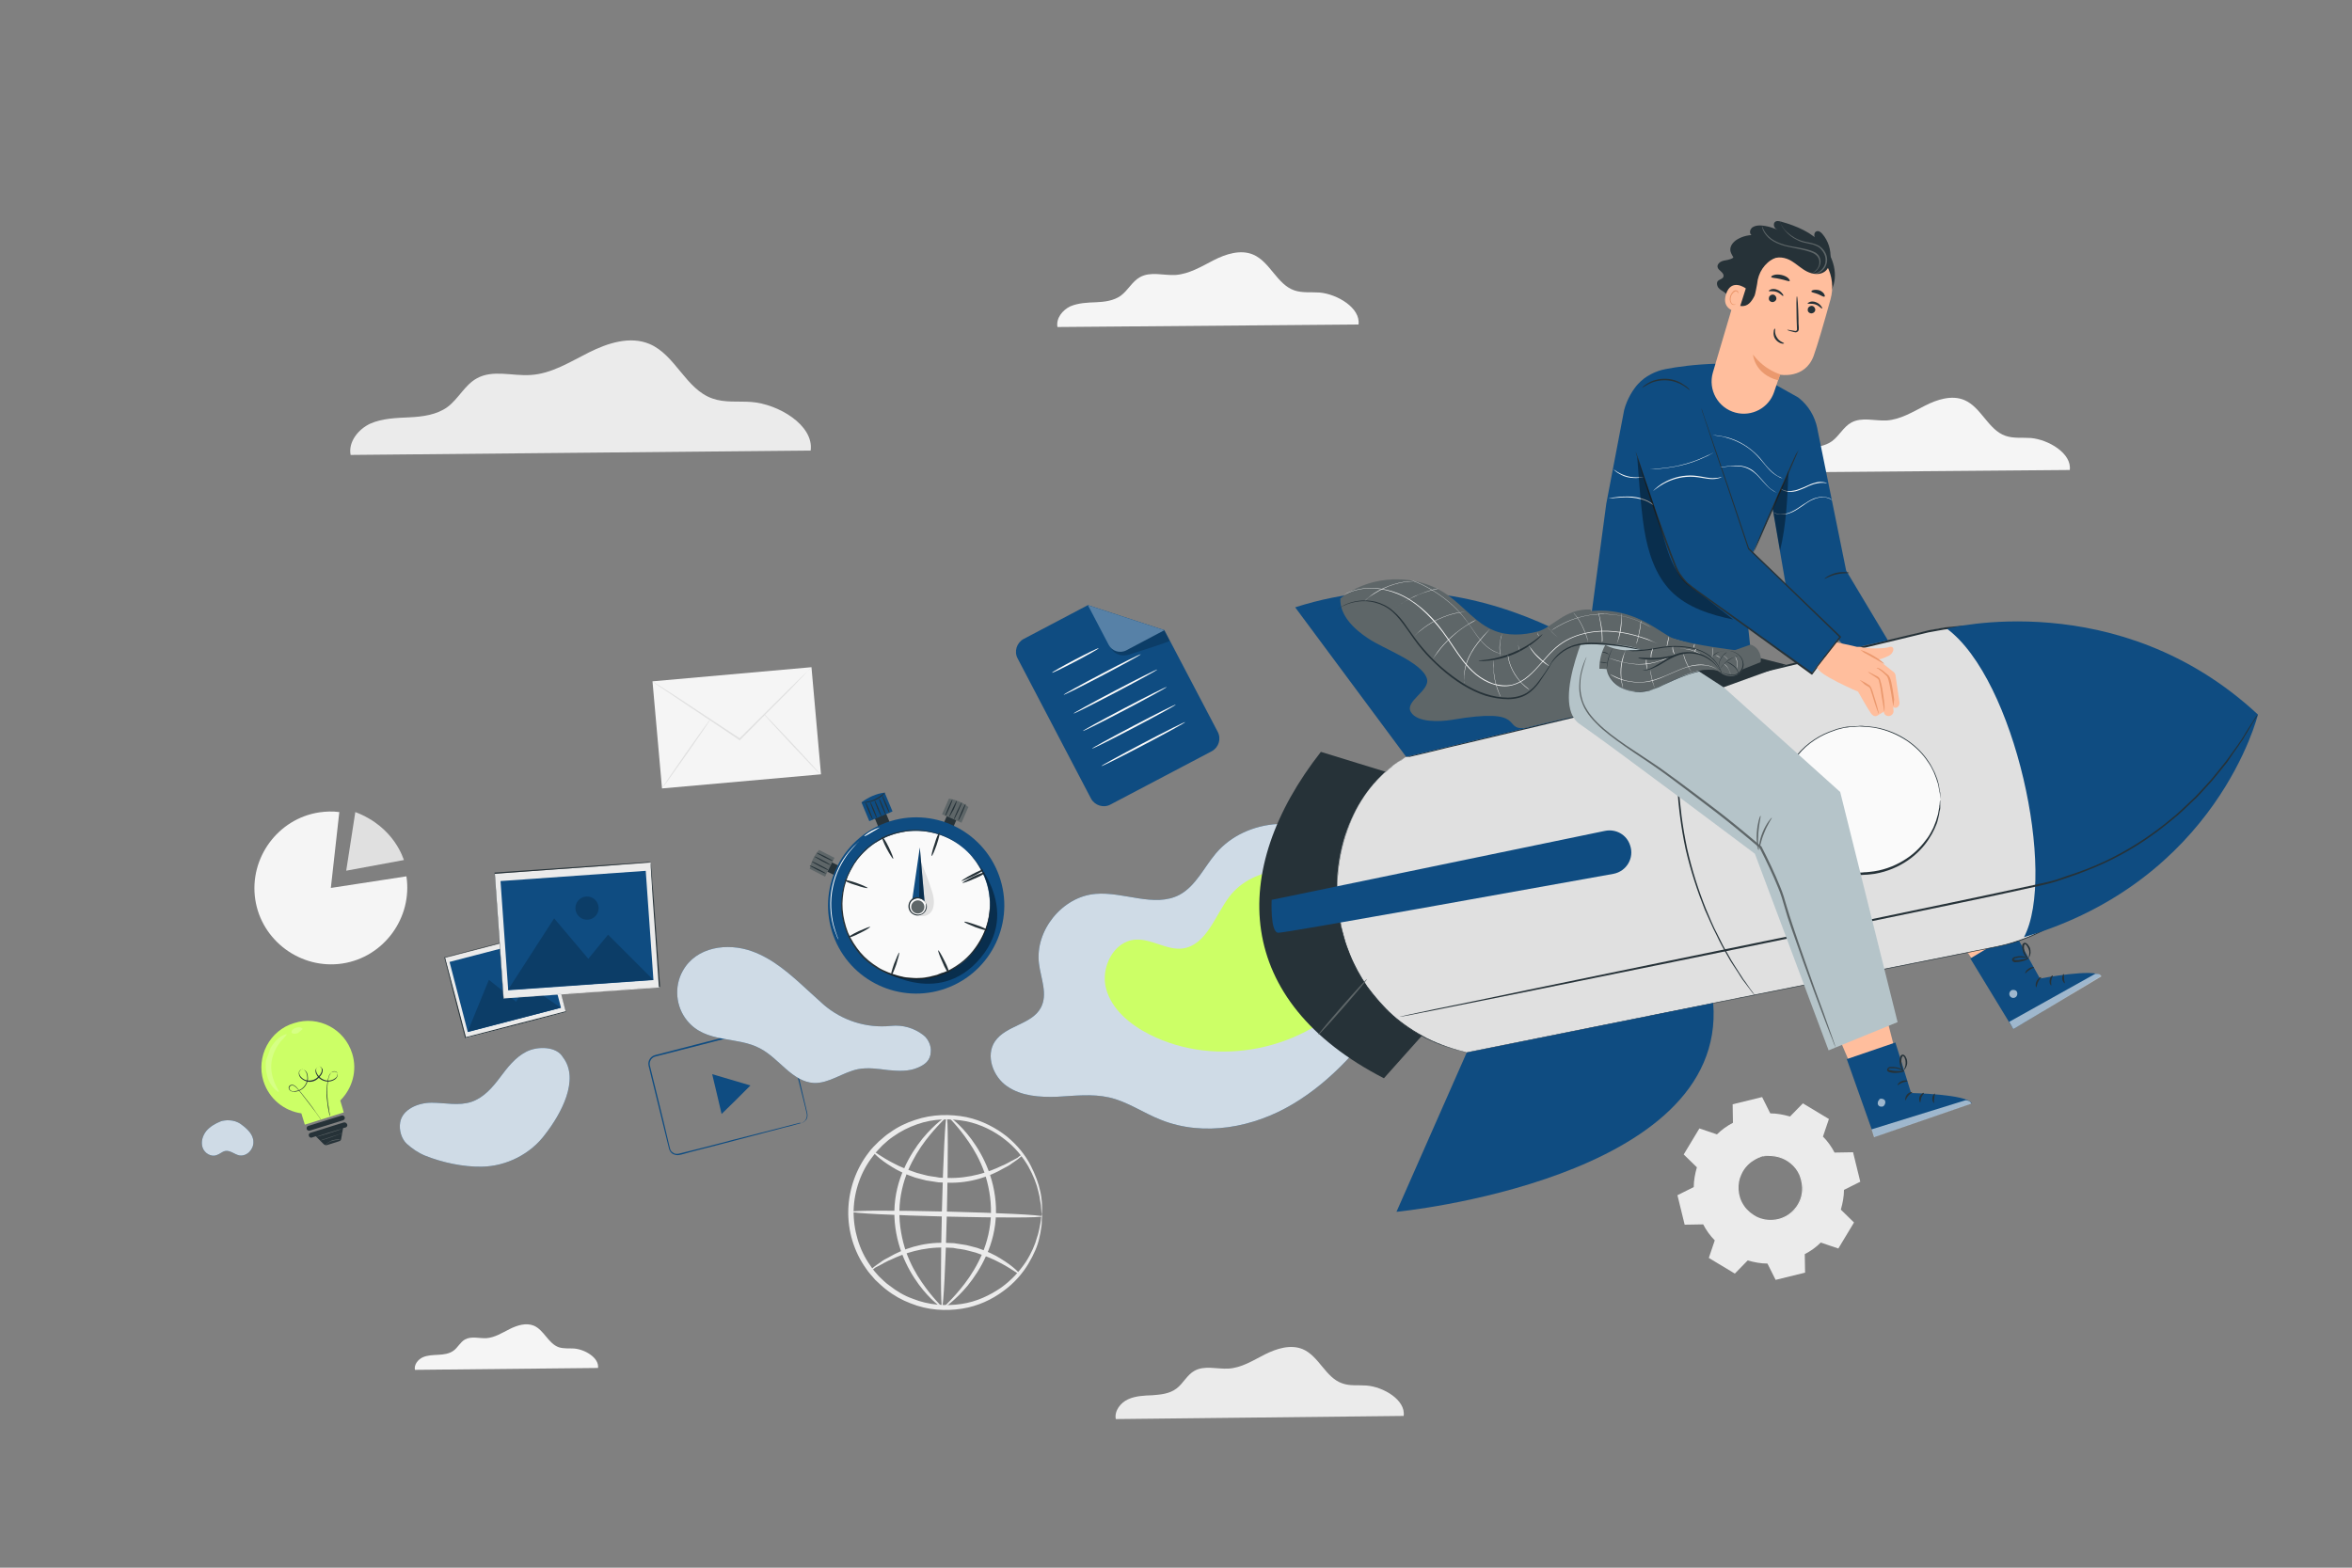 <?xml version="1.0" encoding="utf-8"?>
<!-- Generator: Adobe Illustrator 21.1.0, SVG Export Plug-In . SVG Version: 6.00 Build 0)  -->
<svg version="1.1" xmlns="http://www.w3.org/2000/svg" xmlns:xlink="http://www.w3.org/1999/xlink" x="0px" y="0px"
	 viewBox="0 0 750 500" style="enable-background:new 0 0 750 500;" xml:space="preserve">
<rect x="0" y="0" width="750" height="500" fill="#808080" stroke="none"/>
<style type="text/css">
	.st0{fill:#F5F5F5;}
	.st1{fill:#E0E0E0;}
	.st2{fill:#EBEBEB;}
	.st3{display:none;}
	.st4{display:inline;fill:#EBEBEB;}
	.st5{fill:#0F4C81;}
	.st6{opacity:0.2;}
	.st7{opacity:0.3;}
	.st8{fill:#FFFFFF;}
	.st9{fill:#FAFAFA;}
	.st10{fill:#263238;}
	.st11{fill:#5E6668;}
	.st12{opacity:0.4;}
	.st13{fill:#CCFF66;}
	.st14{opacity:0.8;}
	.st15{fill:#FFBE9D;}
	.st16{opacity:0.6;}
	.st17{fill:none;stroke:#4E585D;stroke-width:5.000000e-02;stroke-miterlimit:10;}
	.st18{fill:#B5C4C9;}
	.st19{fill:#EB996E;}
</style>
<g id="Background_Complete">
	<g>
		<g>
			<g>
				<path class="st0" d="M190.7,436.3c0.4-3.2-4.1-5.9-7.6-6.2c-1.6-0.1-3.3,0.1-4.9-0.4c-3.4-1.2-4.7-5.5-8-6.9
					c-2.5-1-5.3-0.1-7.7,1.1c-2.4,1.2-4.7,2.7-7.4,2.9c-2.3,0.1-4.8-0.7-6.8,0.4c-1.5,0.8-2.3,2.6-3.7,3.6c-1.4,1-3.1,1.2-4.8,1.3
					c-1.7,0.1-3.4,0.1-5,0.8c-1.5,0.7-2.8,2.3-2.5,4L190.7,436.3z"/>
			</g>
		</g>
	</g>
	<g>
		<g>
			<g>
				<path class="st0" d="M660,149.9c0.7-5.3-6.8-9.7-12.4-10.2c-2.7-0.2-5.5,0.2-8.1-0.7c-5.5-1.9-7.7-9.1-13.1-11.4
					c-4-1.7-8.7-0.2-12.6,1.8c-3.9,2-7.8,4.4-12.2,4.7c-3.8,0.2-7.9-1.2-11.3,0.7c-2.5,1.4-3.8,4.2-6.1,5.9c-2.2,1.6-5.2,2-7.9,2.1
					c-2.8,0.2-5.6,0.2-8.2,1.3c-2.5,1.2-4.6,3.8-4.1,6.6L660,149.9z"/>
			</g>
		</g>
	</g>
	<g>
		<g>
			<g>
				<path class="st0" d="M105.5,283.2l24.1-3.7c2,13.2-7.2,25.8-20.4,27.8c-13.2,2-25.8-7.2-27.8-20.4c-2-13.2,7.2-25.8,20.4-27.8
					c2.1-0.3,4.2-0.4,6.4-0.1L105.5,283.2z"/>
			</g>
		</g>
		<g>
			<g>
				<path class="st1" d="M113.3,259l-2.9,18.7l18.4-3.4C128.7,274.3,126,263.8,113.3,259z"/>
			</g>
		</g>
	</g>
	<g>
		<g>
			<g>
				<g>
					<g>
						<path class="st2" d="M564.5,355.1c2.1,0,4.2,0.4,6.3,1l4.1-4.2l8.3,5l-1.9,5.6c1.5,1.5,2.7,3.2,3.7,5.1l5.9-0.1l2.3,9.4
							l-5.2,2.6c0,2.1-0.4,4.2-1,6.3l4.2,4.1l-5,8.3l-5.6-1.9c-1.5,1.5-3.2,2.7-5.1,3.7l0.1,5.9l-9.4,2.3l-2.6-5.2
							c-2.1,0-4.2-0.4-6.3-1l-4.1,4.2l-8.3-5l1.9-5.6c-1.5-1.5-2.7-3.2-3.7-5.1l-5.9,0.1l-2.3-9.4l5.2-2.6c0-2.1,0.4-4.2,1-6.3
							l-4.2-4.1l5-8.3l5.6,1.9c1.5-1.5,3.2-2.7,5.1-3.7l-0.1-5.9l9.4-2.3L564.5,355.1L564.5,355.1z M562,368.8
							c-5.6,1.4-9,7-7.6,12.6c1.4,5.6,7,9,12.6,7.6c5.6-1.4,9-7,7.6-12.6C573.2,370.9,567.5,367.5,562,368.8z"/>
					</g>
				</g>
			</g>
		</g>
		<g>
			<g>
				<g>
					<g>
						<g>
							<path class="st2" d="M562,368.8c0,0,0.9-0.4,2.5-0.4c1.6,0,4.2,0.4,6.6,2.3c1.2,0.9,2.3,2.2,3,3.8c0.7,1.6,1.1,3.5,0.9,5.5
								c-0.1,1-0.4,2-0.8,3c-0.4,1-1,1.9-1.7,2.7c-1.4,1.7-3.4,3-5.6,3.5c-2.3,0.5-4.6,0.3-6.6-0.5c-1-0.4-1.9-1-2.7-1.7
								c-0.8-0.7-1.5-1.4-2-2.3c-1.1-1.7-1.6-3.6-1.8-5.3c-0.1-1.8,0.3-3.4,0.9-4.8c1.2-2.8,3.3-4.3,4.8-5.1
								C561,368.9,562,368.8,562,368.8c0,0.1-0.9,0.2-2.3,1c-1.4,0.8-3.4,2.3-4.5,5c-0.6,1.3-0.9,2.9-0.8,4.6
								c0.1,1.7,0.6,3.5,1.7,5.1c0.5,0.8,1.2,1.5,2,2.2c0.8,0.6,1.6,1.2,2.6,1.6c1.9,0.8,4.1,1,6.3,0.5c2.1-0.5,4-1.7,5.3-3.3
								c0.7-0.8,1.2-1.7,1.6-2.6c0.4-0.9,0.6-1.9,0.7-2.8c0.2-1.9-0.2-3.7-0.8-5.3c-0.7-1.6-1.7-2.8-2.8-3.7
								c-2.3-1.9-4.7-2.3-6.3-2.4C562.9,368.6,562,368.9,562,368.8z"/>
						</g>
					</g>
				</g>
			</g>
		</g>
	</g>
	<g>
		<g>
			<g>
				<g>
					<path class="st2" d="M332.2,387.3c-0.1,0-0.1-0.7-0.2-1.9c0-0.6-0.1-1.4-0.3-2.3c-0.1-0.9-0.3-2-0.6-3.1
						c-0.5-2.3-1.6-5.1-3.2-8c-1.7-2.9-4.1-6-7.5-8.6c-3.3-2.6-7.5-4.8-12.4-5.8c-4.9-0.9-10.3-0.9-15.6,1c-2.6,0.9-5.2,2.2-7.6,3.9
						c-1.2,0.8-2.3,1.8-3.4,2.8c-1,1.1-2.1,2.1-3,3.4c-3.8,4.8-6,10.9-6.2,17.3c-0.1,6.4,1.8,12.7,5.3,17.6c0.8,1.3,1.8,2.4,2.8,3.5
						c1.1,1,2.1,2.1,3.3,2.9c2.3,1.8,4.8,3.3,7.4,4.2c5.2,2.1,10.7,2.4,15.5,1.7c4.9-0.7,9.2-2.8,12.7-5.2c3.5-2.5,6-5.4,7.9-8.2
						c1.8-2.8,3-5.6,3.6-7.9c0.4-1.1,0.6-2.2,0.8-3.1c0.2-0.9,0.3-1.7,0.4-2.3C332,388,332.1,387.3,332.2,387.3c0.1,0,0.1,0.7,0,2
						c0,0.6,0,1.4-0.2,2.4c-0.1,0.9-0.3,2-0.6,3.2c-0.5,2.4-1.7,5.2-3.5,8.2c-1.8,3-4.4,6.1-8,8.7c-3.5,2.6-8,4.8-13.2,5.6
						c-5.1,0.8-10.9,0.5-16.3-1.7c-2.7-1-5.4-2.5-7.8-4.4c-1.2-0.9-2.3-2-3.5-3.1c-1-1.2-2.1-2.3-3-3.7c-3.7-5.2-5.8-11.8-5.6-18.6
						c0.2-6.8,2.6-13.3,6.5-18.3c0.9-1.3,2.1-2.4,3.2-3.5c1.2-1,2.3-2.1,3.6-2.9c2.5-1.8,5.2-3.1,8-4c5.6-1.9,11.3-1.9,16.4-0.9
						c5.1,1.1,9.5,3.5,12.9,6.2c3.4,2.8,5.9,6,7.5,9.1c1.6,3.1,2.6,5.9,3.1,8.3c0.3,1.2,0.4,2.3,0.5,3.2c0.1,0.9,0.1,1.7,0.1,2.4
						C332.3,386.6,332.2,387.3,332.2,387.3z"/>
				</g>
			</g>
		</g>
		<g>
			<g>
				<g>
					<path class="st2" d="M326.1,368.3c0.1,0.1-0.5,0.6-1.5,1.4c-0.6,0.4-1.2,0.9-2,1.4c-0.4,0.3-0.8,0.6-1.2,0.8
						c-0.5,0.3-1,0.5-1.5,0.8c-4.1,2.4-10.5,4.8-17.9,4.5c-0.9,0-1.8-0.1-2.7-0.1c-0.9-0.1-1.7-0.3-2.6-0.4
						c-0.4-0.1-0.8-0.1-1.3-0.2c-0.4-0.1-0.8-0.2-1.2-0.3c-0.8-0.2-1.6-0.4-2.3-0.6c-3-1-5.6-2.2-7.6-3.5c-4.1-2.5-6.1-4.7-5.9-4.9
						c0.2-0.2,2.4,1.7,6.5,3.8c2,1.1,4.6,2.1,7.5,3.1c0.7,0.2,1.5,0.4,2.3,0.6c0.4,0.1,0.8,0.2,1.2,0.3c0.4,0.1,0.8,0.1,1.2,0.2
						c0.8,0.1,1.6,0.2,2.5,0.4c0.8,0,1.7,0.1,2.6,0.1c7,0.2,13.2-1.9,17.3-3.9c0.5-0.2,1-0.4,1.5-0.7c0.5-0.2,0.9-0.5,1.3-0.7
						c0.8-0.4,1.5-0.8,2.1-1.1C325.3,368.5,326,368.2,326.1,368.3z"/>
				</g>
			</g>
		</g>
		<g>
			<g>
				<g>
					<path class="st2" d="M277.4,405.3c-0.1-0.1,0.5-0.6,1.5-1.4c0.6-0.4,1.2-0.9,2-1.4c0.4-0.3,0.8-0.6,1.2-0.8
						c0.5-0.3,1-0.5,1.5-0.8c4.1-2.4,10.5-4.8,17.9-4.5c0.9,0,1.8,0.1,2.7,0.1c0.9,0.1,1.7,0.3,2.6,0.4c0.4,0.1,0.8,0.1,1.3,0.2
						c0.4,0.1,0.8,0.2,1.2,0.3c0.8,0.2,1.6,0.4,2.3,0.6c3,1,5.6,2.2,7.6,3.5c4.1,2.5,6.1,4.7,5.9,4.9c-0.2,0.2-2.4-1.7-6.5-3.8
						c-2-1.1-4.6-2.1-7.5-3.1c-0.7-0.2-1.5-0.4-2.3-0.6c-0.4-0.1-0.8-0.2-1.2-0.3c-0.4-0.1-0.8-0.1-1.2-0.2
						c-0.8-0.1-1.6-0.2-2.5-0.4c-0.8,0-1.7-0.1-2.6-0.1c-7-0.2-13.2,1.9-17.3,3.9c-0.5,0.2-1,0.4-1.5,0.7c-0.5,0.2-0.9,0.5-1.3,0.7
						c-0.8,0.4-1.5,0.8-2.1,1.1C278.2,405.1,277.5,405.4,277.4,405.3z"/>
				</g>
			</g>
		</g>
		<g>
			<g>
				<g>
					
						<ellipse transform="matrix(2.427802e-02 -1 1 2.427802e-02 -92.738 679.518)" class="st2" cx="301.7" cy="387.3" rx="0.8" ry="30.4"/>
				</g>
			</g>
		</g>
		<g>
			<g>
				<g>
					
						<ellipse transform="matrix(2.427795e-02 -1 1 2.427795e-02 -92.663 678.148)" class="st2" cx="301.1" cy="386.5" rx="30.4" ry="0.8"/>
				</g>
			</g>
		</g>
		<g>
			<g>
				<g>
					<path class="st2" d="M300.3,416.9c-0.1,0.2-3.5-2.1-7.3-7.2c-1.9-2.6-3.9-5.9-5.4-9.9c-1.5-4-2.5-8.7-2.4-13.6
						c0.1-5,1.3-9.6,3.1-13.5c1.7-3.9,3.9-7.1,5.9-9.6c4.1-4.9,7.5-7.1,7.6-7c0.2,0.2-2.9,2.7-6.7,7.7c-1.9,2.5-3.9,5.7-5.5,9.4
						c-1.6,3.8-2.7,8.2-2.8,12.9c-0.1,4.7,0.8,9.2,2.1,13.1c1.4,3.9,3.2,7.1,5,9.7C297.5,414.2,300.5,416.7,300.3,416.9z"/>
				</g>
			</g>
		</g>
		<g>
			<g>
				<g>
					<path class="st2" d="M302.5,356.2c0.1-0.2,3.5,2.1,7.3,7.2c1.9,2.6,3.9,5.9,5.4,9.9c1.5,4,2.5,8.7,2.4,13.6
						c-0.1,5-1.3,9.6-3.1,13.5c-1.7,3.9-3.9,7.1-5.9,9.6c-4.1,4.9-7.5,7.1-7.6,7c-0.2-0.2,2.9-2.7,6.7-7.7c1.9-2.5,3.9-5.7,5.5-9.4
						c1.6-3.8,2.7-8.2,2.8-12.9c0.1-4.7-0.8-9.2-2.1-13.1c-1.4-3.9-3.2-7.1-5-9.7C305.3,358.9,302.3,356.3,302.5,356.2z"/>
				</g>
			</g>
		</g>
	</g>
	<g>
		<g>
			<g>
				<g>
					<g>
						
							<rect x="209.5" y="215" transform="matrix(0.996 -8.848188e-02 8.848188e-02 0.996 -19.621 21.698)" class="st0" width="50.9" height="34.3"/>
					</g>
				</g>
			</g>
			<g>
				<g>
					<g>
						<g>
							<path class="st1" d="M258.7,212.8c0,0-0.1,0.2-0.4,0.5c-0.3,0.3-0.8,0.8-1.3,1.4c-1.2,1.2-2.8,2.9-4.8,5
								c-4.2,4.2-9.9,9.9-16.2,16.3l-0.1,0.1l-0.2-0.1c-0.1-0.1-0.3-0.2-0.4-0.3c-7.5-5-14.3-9.6-19.3-12.9c-2.4-1.6-4.4-3-5.8-3.9
								c-0.7-0.5-1.2-0.8-1.6-1.1c-0.4-0.3-0.5-0.4-0.5-0.4c0,0,0.2,0.1,0.6,0.3c0.4,0.3,0.9,0.6,1.6,1c1.4,0.9,3.4,2.2,5.9,3.8
								c5,3.3,11.8,7.8,19.4,12.8c0.1,0.1,0.3,0.2,0.4,0.3l-0.3,0c6.3-6.3,12.1-12,16.3-16.2c2.1-2,3.7-3.7,5-4.8
								c0.6-0.5,1-1,1.4-1.3C258.6,213,258.7,212.8,258.7,212.8z"/>
						</g>
					</g>
				</g>
			</g>
		</g>
		<g>
			<g>
				<g>
					<g>
						
							<ellipse transform="matrix(0.574 -0.819 0.819 0.574 -103.627 281.57)" class="st1" cx="218.9" cy="240.4" rx="13.5" ry="0.2"/>
					</g>
				</g>
			</g>
		</g>
		<g>
			<g>
				<g>
					<g>
						
							<ellipse transform="matrix(0.73 -0.683 0.683 0.73 -93.905 236.624)" class="st1" cx="252.6" cy="237.2" rx="0.2" ry="13.4"/>
					</g>
				</g>
			</g>
		</g>
	</g>
	<g>
		<g>
			<g>
				<path class="st2" d="M258.5,143.7c1.1-8.1-10.4-14.9-19-15.5c-4.1-0.3-8.4,0.3-12.3-1.1c-8.5-2.9-11.8-13.9-20.1-17.4
					c-6.2-2.6-13.3-0.3-19.3,2.7c-6,3-11.9,6.8-18.6,7.2c-5.8,0.4-12.1-1.8-17.2,1.1c-3.8,2.1-5.8,6.5-9.3,9.1
					c-3.4,2.5-7.9,3.1-12.1,3.3c-4.2,0.2-8.6,0.3-12.5,2c-3.9,1.8-7.1,5.9-6.3,10L258.5,143.7z"/>
			</g>
		</g>
	</g>
	<g>
		<g>
			<g>
				<path class="st2" d="M447.6,451.6c0.7-5.1-6.5-9.3-11.9-9.7c-2.6-0.2-5.3,0.2-7.7-0.7c-5.3-1.8-7.4-8.7-12.6-10.9
					c-3.9-1.6-8.3-0.2-12.1,1.7c-3.7,1.9-7.5,4.3-11.6,4.5c-3.6,0.2-7.6-1.1-10.8,0.7c-2.4,1.3-3.6,4.1-5.8,5.7
					c-2.1,1.6-4.9,1.9-7.6,2.1c-2.7,0.1-5.4,0.2-7.8,1.3c-2.4,1.1-4.4,3.7-3.9,6.3L447.6,451.6z"/>
			</g>
		</g>
	</g>
	<g>
		<g>
			<g>
				<path class="st0" d="M433.2,103.5c0.7-5.3-6.8-9.7-12.4-10.2c-2.7-0.2-5.5,0.2-8.1-0.7c-5.5-1.9-7.7-9.1-13.1-11.4
					c-4-1.7-8.7-0.2-12.6,1.8c-3.9,2-7.8,4.4-12.2,4.7c-3.8,0.2-7.9-1.2-11.3,0.7c-2.5,1.4-3.8,4.2-6.1,5.9c-2.2,1.6-5.2,2-7.9,2.1
					s-5.6,0.2-8.2,1.3c-2.5,1.2-4.6,3.8-4.1,6.6L433.2,103.5z"/>
			</g>
		</g>
	</g>
</g>
<g id="Background_Simple" class="st3">
	<path class="st4" d="M315.8,129c-11.4-19.6-38-28.8-59-20.2c-9.5,3.9-17.9,10.9-28.1,12.3c-16.3,2.4-30.8-9.9-41.7-22.1
		c-11-12.2-22.5-26.1-38.7-28.9c-21-3.6-40.3,13.8-49.1,33.1c-14.8,32.5-8.4,73.4,15.5,99.9c23,25.4,56.2,42,95.9,40.5l0,0
		c21.1-1.9,31.6-4.2,51.8-10.7c20.2-6.5,37.5-26.1,49.2-43.7S326.4,147.3,315.8,129z"/>
	<path class="st4" d="M481.8,96.7c-12.2-13.5-29.6-22.1-47.7-23.7c-15.8-1.3-37-1.4-51.6,6.1l0,0c0,0,0,0,0,0c0,0,0,0-0.1,0
		c-14.2,6.8-27,17.7-32.2,30.6c-5.2,12.9-2.9,28.6,5.9,39.3c8.9,10.7,24.1,15.8,37.6,12.3c13.5-3.5,24.9-14.7,38.8-14.5
		c13.5,0.2,25.2,11.3,38.7,10.5c12.8-0.8,22.9-13.1,24-25.8C496.5,118.7,490.4,106.2,481.8,96.7z"/>
	<path class="st4" d="M656.6,118.9c-10.1-14.4-32.3-18.6-47-8.8l-2.7,2c-13.6,11.2-16.2,33.6-5.3,47.5c10.8,13.9,33.2,17,47.4,6.5
		C663.1,155.6,666.7,133.4,656.6,118.9z"/>
</g>
<g id="Sheet">
	<g>
		<g>
			<g>
				<g>
					<g>
						<g>
							<g>
								<g>
									<path class="st5" d="M386.4,239.6l-32.3,17c-2.2,1.2-5,0.3-6.2-1.9L324.5,210c-1.2-2.2-0.3-5,1.9-6.2l20.5-10.8l24.4,8
										l17,32.4C389.5,235.7,388.6,238.4,386.4,239.6z"/>
								</g>
							</g>
						</g>
					</g>
				</g>
			</g>
			<g>
				<g>
					<g>
						<g>
							<g>
								<g>
									<path class="st5" d="M346.9,193l6.6,12.6c1.1,2.1,3.7,2.9,5.7,1.8l12.1-6.4L346.9,193z"/>
								</g>
							</g>
						</g>
					</g>
				</g>
			</g>
			<g class="st6">
				<g>
					<g>
						<g>
							<g>
								<g>
									<path d="M354.2,206.6c0,0,1.4,3.1,5.4,2.3c0.2,0,0.3-0.1,0.4-0.1c1.7-0.5,13.1-4.2,13-4.4c-0.1-0.3-1.8-3.4-1.8-3.4
										l-12.1,6.4C359.2,207.4,356.1,208.9,354.2,206.6z"/>
								</g>
							</g>
						</g>
					</g>
				</g>
			</g>
			<g class="st7">
				<g>
					<g>
						<g>
							<g>
								<g>
									<path class="st8" d="M346.9,193l6.6,12.6c1.1,2.1,3.7,2.9,5.7,1.8l12.1-6.4L346.9,193z"/>
								</g>
							</g>
						</g>
					</g>
				</g>
			</g>
		</g>
		<g>
			<g>
				<g>
					<g>
						<g>
							
								<ellipse transform="matrix(0.885 -0.465 0.465 0.885 -58.534 183.85)" class="st9" cx="343" cy="210.5" rx="8.4" ry="0.3"/>
						</g>
					</g>
				</g>
			</g>
		</g>
		<g>
			<g>
				<g>
					<g>
						<g>
							
								<ellipse transform="matrix(0.885 -0.465 0.465 0.885 -59.679 188.359)" class="st9" cx="351.6" cy="215" rx="13.9" ry="0.3"/>
						</g>
					</g>
				</g>
			</g>
		</g>
		<g>
			<g>
				<g>
					<g>
						<g>
							
								<ellipse transform="matrix(0.885 -0.465 0.465 0.885 -61.685 190.944)" class="st9" cx="355.8" cy="220.4" rx="15.1" ry="0.3"/>
						</g>
					</g>
				</g>
			</g>
		</g>
		<g>
			<g>
				<g>
					<g>
						<g>
							
								<ellipse transform="matrix(0.885 -0.465 0.465 0.885 -63.953 192.958)" class="st9" cx="358.8" cy="226" rx="15.1" ry="0.3"/>
						</g>
					</g>
				</g>
			</g>
		</g>
		<g>
			<g>
				<g>
					<g>
						<g>
							
								<ellipse transform="matrix(0.885 -0.465 0.465 0.885 -66.222 194.974)" class="st9" cx="361.7" cy="231.6" rx="15.1" ry="0.3"/>
						</g>
					</g>
				</g>
			</g>
		</g>
		<g>
			<g>
				<g>
					<g>
						<g>
							
								<ellipse transform="matrix(0.885 -0.465 0.465 0.885 -68.49 196.988)" class="st9" cx="364.7" cy="237.2" rx="15.1" ry="0.3"/>
						</g>
					</g>
				</g>
			</g>
		</g>
	</g>
</g>
<g id="Stopwatch">
	<g>
		<g>
			<g>
				<g>
					<g>
						<g>
							
								<rect x="263.8" y="274.5" transform="matrix(0.448 -0.894 0.894 0.448 -101.234 390.13)" class="st10" width="3.3" height="5.1"/>
						</g>
					</g>
				</g>
				<g>
					<g>
						<g>
							<path class="st11" d="M266.1,273.6l-3,6l-4.9-2.5c0.5-2.4,1.5-4.4,3-6L266.1,273.6z"/>
						</g>
					</g>
				</g>
			</g>
			<g>
				<g>
					<g>
						<g>
							
								<ellipse transform="matrix(0.443 -0.896 0.896 0.443 -103.308 388.332)" class="st10" cx="261" cy="277.3" rx="0.2" ry="2.9"/>
						</g>
					</g>
				</g>
			</g>
			<g>
				<g>
					<g>
						<g>
							<path class="st10" d="M264.1,277.5c-0.1,0.1-1.2-0.5-2.7-1.2c-1.4-0.8-2.6-1.4-2.5-1.5c0.1-0.1,1.3,0.4,2.7,1.2
								C263.1,276.7,264.2,277.4,264.1,277.5z"/>
						</g>
					</g>
				</g>
			</g>
			<g>
				<g>
					<g>
						<g>
							<path class="st10" d="M264.9,275.9c-0.1,0.1-1.3-0.5-2.7-1.2c-1.4-0.8-2.6-1.5-2.5-1.5c0.1-0.1,1.3,0.4,2.7,1.2
								C263.8,275.1,264.9,275.8,264.9,275.9z"/>
						</g>
					</g>
				</g>
			</g>
			<g>
				<g>
					<g>
						<g>
							
								<ellipse transform="matrix(0.452 -0.892 0.892 0.452 -99.559 384.415)" class="st10" cx="263" cy="273.2" rx="0.2" ry="2.9"/>
						</g>
					</g>
				</g>
			</g>
		</g>
		<g>
			<g>
				<g>
					<g>
						<g>
							
								<rect x="301.4" y="259.4" transform="matrix(0.916 0.401 -0.401 0.916 130.433 -99.511)" class="st10" width="3.3" height="5.1"/>
						</g>
					</g>
				</g>
				<g>
					<g>
						<g>
							<path class="st11" d="M306.6,262.4l-6.2-2.7l2.2-5c2.4,0.4,4.5,1.3,6.2,2.7L306.6,262.4z"/>
						</g>
					</g>
				</g>
			</g>
			<g>
				<g>
					<g>
						<g>
							
								<ellipse transform="matrix(0.396 -0.918 0.918 0.396 -53.655 433.477)" class="st10" cx="302.6" cy="257.5" rx="2.9" ry="0.2"/>
						</g>
					</g>
				</g>
			</g>
			<g>
				<g>
					<g>
						<g>
							<path class="st10" d="M302.6,260.7c-0.1,0,0.4-1.3,1.1-2.7c0.7-1.5,1.3-2.6,1.4-2.6c0.1,0-0.3,1.3-1,2.8
								C303.3,259.5,302.7,260.7,302.6,260.7z"/>
						</g>
					</g>
				</g>
			</g>
			<g>
				<g>
					<g>
						<g>
							<path class="st10" d="M304.2,261.3c-0.1,0,0.4-1.3,1.1-2.8c0.7-1.5,1.3-2.6,1.4-2.6c0.1,0-0.4,1.3-1.1,2.8
								C304.9,260.2,304.3,261.4,304.2,261.3z"/>
						</g>
					</g>
				</g>
			</g>
			<g>
				<g>
					<g>
						<g>
							
								<ellipse transform="matrix(0.404 -0.915 0.915 0.404 -54.465 435.005)" class="st10" cx="306.8" cy="259.3" rx="2.9" ry="0.2"/>
						</g>
					</g>
				</g>
			</g>
		</g>
		<g>
			<g>
				<g>
					<g>
						<g>
							
								<rect x="279.4" y="258.4" transform="matrix(0.923 -0.385 0.385 0.923 -79.018 128.623)" class="st10" width="3.9" height="6"/>
						</g>
					</g>
				</g>
				<g>
					<g>
						<g>
							<path class="st5" d="M284.6,258.8l-7.4,3.1l-2.5-6c2.3-1.7,4.8-2.8,7.4-3.1L284.6,258.8z"/>
						</g>
					</g>
				</g>
			</g>
			<g>
				<g>
					<g>
						<g>
							<path class="st10" d="M282.2,252.8c0.1,0-1.1,1.6-3.3,2.5c-2.2,0.9-4.1,0.7-4.1,0.7c0-0.1,1.9-0.1,4-1
								C280.8,254,282.1,252.7,282.2,252.8z"/>
						</g>
					</g>
				</g>
			</g>
			<g>
				<g>
					<g>
						<g>
							
								<ellipse transform="matrix(0.923 -0.385 0.385 0.923 -78 127.309)" class="st10" cx="278.6" cy="258.2" rx="0.2" ry="2.8"/>
						</g>
					</g>
				</g>
			</g>
			<g>
				<g>
					<g>
						<g>
							
								<ellipse transform="matrix(0.923 -0.385 0.385 0.923 -77.673 127.804)" class="st10" cx="280" cy="257.7" rx="0.2" ry="2.8"/>
						</g>
					</g>
				</g>
			</g>
			<g>
				<g>
					<g>
						<g>
							
								<ellipse transform="matrix(0.923 -0.385 0.385 0.923 -77.334 128.298)" class="st10" cx="281.4" cy="257.1" rx="0.2" ry="2.8"/>
						</g>
					</g>
				</g>
			</g>
			<g>
				<g>
					<g>
						<g>
							
								<ellipse transform="matrix(0.923 -0.385 0.385 0.923 -76.982 128.656)" class="st10" cx="282.5" cy="256.4" rx="0.2" ry="3"/>
						</g>
					</g>
				</g>
			</g>
			<g>
				<g>
					<g>
						<g>
							
								<ellipse transform="matrix(0.923 -0.385 0.385 0.923 -78.229 126.784)" class="st10" cx="277.2" cy="258.5" rx="0.2" ry="3"/>
						</g>
					</g>
				</g>
			</g>
		</g>
		<g>
			<g>
				<g>
					
						<ellipse transform="matrix(0.923 -0.385 0.385 0.923 -88.666 134.91)" class="st5" cx="292.2" cy="288.6" rx="28.1" ry="28.1"/>
				</g>
			</g>
		</g>
		<g>
			<g>
				<g>
					<g>
						
							<ellipse transform="matrix(0.923 -0.385 0.385 0.923 -88.593 134.861)" class="st9" cx="292.1" cy="288.4" rx="23.6" ry="23.6"/>
					</g>
				</g>
			</g>
			<g>
				<g>
					<g>
						<g>
							<path class="st10" d="M313.9,279.3c0,0-0.1-0.1-0.2-0.3c-0.1-0.2-0.3-0.6-0.5-1c-0.1-0.2-0.2-0.5-0.4-0.7
								c-0.1-0.3-0.3-0.5-0.5-0.9c-0.4-0.6-0.8-1.3-1.4-2.1c-1.1-1.5-2.7-3.2-4.8-4.8c-2.1-1.6-4.9-3-8.1-3.8
								c-3.2-0.8-7-1.1-10.8-0.2c-0.9,0.2-1.9,0.4-2.9,0.8c-0.5,0.2-1,0.3-1.4,0.5c-0.5,0.2-0.9,0.4-1.4,0.7
								c-0.2,0.1-0.5,0.2-0.7,0.3l-0.7,0.4c-0.4,0.3-0.9,0.5-1.4,0.8c-0.8,0.7-1.8,1.3-2.5,2.1c-0.8,0.7-1.6,1.6-2.3,2.4
								c-0.4,0.4-0.7,0.9-1,1.4c-0.4,0.4-0.6,0.9-0.9,1.4c-0.6,1-1.1,2-1.6,3.1c-0.4,1.1-0.8,2.2-1.1,3.4c-0.5,2.3-0.8,4.8-0.6,7.3
								c0.2,2.5,0.8,4.9,1.7,7.3c1,2.3,2.4,4.5,4,6.4c1.6,1.9,3.5,3.4,5.6,4.7c1,0.7,2.1,1.1,3.2,1.6c1.1,0.4,2.2,0.8,3.3,1.1
								c0.6,0.1,1.1,0.3,1.7,0.4c0.6,0.1,1.1,0.2,1.7,0.2c1.1,0.1,2.2,0.2,3.3,0.1c1.1,0,2.2-0.2,3.2-0.4c0.5-0.1,1-0.3,1.6-0.4
								l0.8-0.2c0.3-0.1,0.5-0.2,0.7-0.3c0.5-0.2,1-0.4,1.5-0.5c0.5-0.2,0.9-0.4,1.4-0.6c0.9-0.4,1.8-1,2.6-1.5
								c3.3-2.1,5.7-5,7.4-7.9c1.7-2.9,2.6-5.8,3-8.5c0.4-2.6,0.3-4.9,0-6.8c-0.1-0.9-0.3-1.7-0.5-2.4c-0.1-0.3-0.2-0.7-0.2-1
								c-0.1-0.3-0.2-0.5-0.3-0.8c-0.2-0.5-0.3-0.8-0.4-1.1C314,279.5,313.9,279.3,313.9,279.3s0.1,0.1,0.1,0.4
								c0.1,0.3,0.2,0.6,0.4,1.1c0.1,0.2,0.2,0.5,0.3,0.8c0.1,0.3,0.2,0.6,0.3,1c0.2,0.7,0.4,1.5,0.5,2.4c0.3,1.9,0.4,4.2,0.1,6.8
								c-0.4,2.6-1.2,5.6-2.9,8.6c-1.7,2.9-4.1,5.8-7.5,8c-0.9,0.5-1.7,1.1-2.6,1.5c-0.5,0.2-0.9,0.5-1.4,0.7
								c-0.5,0.2-1,0.4-1.5,0.5c-0.3,0.1-0.5,0.2-0.8,0.3l-0.8,0.2c-0.5,0.1-1,0.3-1.6,0.4c-1.1,0.1-2.2,0.4-3.3,0.4
								c-1.1,0.1-2.2,0-3.4-0.1c-0.6-0.1-1.1-0.2-1.7-0.2c-0.6-0.1-1.1-0.2-1.7-0.4c-1.2-0.2-2.3-0.7-3.4-1.1
								c-1.1-0.5-2.2-1-3.2-1.6c-2.1-1.3-4.1-2.8-5.7-4.7c-1.6-1.9-3-4.1-4-6.5c-1-2.4-1.6-4.9-1.8-7.4c-0.2-2.5,0.1-5,0.6-7.4
								c0.3-1.2,0.7-2.3,1.1-3.4c0.5-1.1,1-2.2,1.6-3.2c0.3-0.5,0.6-1,0.9-1.5c0.3-0.5,0.7-0.9,1-1.4c0.8-0.9,1.5-1.7,2.3-2.5
								c0.8-0.8,1.7-1.4,2.6-2.1c0.4-0.3,0.9-0.6,1.4-0.9l0.7-0.4c0.2-0.1,0.5-0.2,0.7-0.4c0.5-0.2,1-0.5,1.4-0.7
								c0.5-0.2,1-0.4,1.5-0.5c1-0.4,2-0.6,2.9-0.8c3.9-0.9,7.7-0.6,10.9,0.3c3.3,0.9,6,2.3,8.1,3.9c2.1,1.6,3.7,3.3,4.8,4.9
								c0.6,0.7,1,1.5,1.4,2.1c0.2,0.3,0.4,0.6,0.5,0.9c0.1,0.3,0.2,0.5,0.4,0.8c0.2,0.4,0.4,0.8,0.5,1
								C313.9,279.2,313.9,279.3,313.9,279.3z"/>
						</g>
					</g>
				</g>
			</g>
		</g>
		<g>
			<g>
				<g>
					<g>
						<g>
							<path class="st10" d="M310.6,280.3c-2,0.9-3.6,1.4-3.7,1.3c-0.1-0.1,1.4-1,3.4-2c1.9-0.9,3.6-1.5,3.7-1.3
								C314.1,278.6,312.6,279.5,310.6,280.3z"/>
						</g>
					</g>
				</g>
			</g>
			<g>
				<g>
					<g>
						<g>
							<path class="st10" d="M311,295.7c-2-0.8-3.6-1.5-3.5-1.7c0.1-0.2,1.8,0.3,3.8,1c2,0.7,3.6,1.4,3.5,1.7
								C314.7,296.9,313,296.4,311,295.7z"/>
						</g>
					</g>
				</g>
			</g>
			<g>
				<g>
					<g>
						<g>
							<path class="st10" d="M300.5,306.8c-0.9-2-1.5-3.6-1.3-3.7c0.1-0.1,1,1.4,2,3.4c1,1.9,1.6,3.6,1.3,3.7
								C302.2,310.3,301.3,308.8,300.5,306.8z"/>
						</g>
					</g>
				</g>
			</g>
			<g>
				<g>
					<g>
						<g>
							<path class="st10" d="M285.1,307.4c0.8-2,1.5-3.6,1.6-3.6c0.2,0.1-0.3,1.8-0.9,3.8c-0.7,2-1.4,3.6-1.6,3.6
								C283.9,311.1,284.4,309.4,285.1,307.4z"/>
						</g>
					</g>
				</g>
			</g>
			<g>
				<g>
					<g>
						<g>
							<path class="st10" d="M273.8,297c2-0.9,3.6-1.5,3.7-1.4c0.1,0.1-1.4,1.1-3.3,2c-1.9,1-3.6,1.6-3.7,1.4
								C270.4,298.8,271.9,297.9,273.8,297z"/>
						</g>
					</g>
				</g>
			</g>
			<g>
				<g>
					<g>
						<g>
							<path class="st10" d="M273.1,281.6c2,0.7,3.6,1.5,3.6,1.6c-0.1,0.2-1.8-0.2-3.8-0.9c-2.1-0.6-3.7-1.4-3.6-1.6
								C269.4,280.5,271.1,280.9,273.1,281.6z"/>
						</g>
					</g>
				</g>
			</g>
			<g>
				<g>
					<g>
						<g>
							<path class="st10" d="M283.4,270.2c0.9,1.9,1.6,3.6,1.4,3.7c-0.1,0.1-1.1-1.4-2.1-3.3c-1-1.9-1.6-3.5-1.4-3.7
								C281.5,266.8,282.5,268.3,283.4,270.2z"/>
						</g>
					</g>
				</g>
			</g>
			<g>
				<g>
					<g>
						<g>
							<path class="st10" d="M298.7,269.4c-0.7,2-1.4,3.6-1.6,3.6c-0.2,0,0.2-1.8,0.9-3.8c0.6-2.1,1.3-3.7,1.6-3.6
								C299.8,265.6,299.4,267.3,298.7,269.4z"/>
						</g>
					</g>
				</g>
			</g>
			<g>
				<g>
					<g>
						<g>
							<path class="st10" d="M310.2,279.5c-1.9,0.9-3.6,1.6-3.6,1.5c-0.1-0.1,1.4-1.1,3.3-2.1c1.9-1,3.5-1.7,3.6-1.5
								C313.7,277.6,312.2,278.6,310.2,279.5z"/>
						</g>
					</g>
				</g>
			</g>
		</g>
		<g>
			<g>
				<g>
					<g>
						<path class="st8" d="M273.8,268.4c0,0-0.3,0.4-0.9,1c-0.6,0.6-1.4,1.6-2.4,2.8c-1.8,2.4-4,6.2-4.9,10.8
							c-1,4.6-0.5,8.9,0.2,11.9c0.4,1.5,0.8,2.7,1.1,3.5c0.3,0.8,0.5,1.3,0.5,1.3c0,0-0.1-0.1-0.2-0.3c-0.1-0.2-0.3-0.5-0.4-0.9
							c-0.3-0.8-0.8-2-1.2-3.5c-0.8-3-1.3-7.4-0.3-12.1c1-4.7,3.1-8.5,5.1-10.9c1-1.2,1.8-2.1,2.5-2.7c0.3-0.3,0.6-0.5,0.7-0.7
							C273.7,268.4,273.8,268.4,273.8,268.4z"/>
					</g>
				</g>
			</g>
		</g>
		<g>
			<g>
				<g>
					<g>
						<path class="st8" d="M280.5,263.9c0,0.1-1,0.7-2.4,1.5c-1.3,0.8-2.4,1.4-2.5,1.3c-0.1-0.1,0.9-0.9,2.3-1.7
							C279.2,264.3,280.4,263.9,280.5,263.9z"/>
					</g>
				</g>
			</g>
		</g>
		<g class="st12">
			<g>
				<g>
					<path d="M280.2,308.8c0,0,18.8,13.1,32.5-3.3c14.3-17.2-4.9-34.8-4.9-34.8s15.9,13.8,2.8,32.6c-3.3,4.7-8.1,6.7-11.9,7.9
						C288.7,314.2,280.2,308.8,280.2,308.8z"/>
				</g>
			</g>
		</g>
		<g>
			<g>
				<g>
					<path class="st1" d="M293.4,274.3c1.4,3.2,2.7,6.4,3.7,9.7c0.4,1.2,0.7,2.4,0.7,3.7c0,1.3-0.3,2.6-1.2,3.5s-2.3,1.3-3.4,0.7
						L293.4,274.3z"/>
				</g>
			</g>
		</g>
		<g>
			<g>
				<g>
					<g>
						<g>
							<polygon class="st5" points="290.9,286.9 293.3,270.3 294.8,287.3 292.7,289.1 							"/>
						</g>
					</g>
				</g>
				<g class="st12">
					<g>
						<g>
							<polygon points="293.3,270.3 293.1,286.4 294.8,287.3 							"/>
						</g>
					</g>
				</g>
			</g>
			<g>
				<g>
					<g>
						<g>
							<g>
								
									<ellipse transform="matrix(0.923 -0.385 0.385 0.923 -88.799 135.116)" class="st9" cx="292.7" cy="289.1" rx="2.8" ry="2.8"/>
							</g>
						</g>
					</g>
					<g>
						<g>
							<g>
								<g>
									<path class="st10" d="M295.2,288c0,0-0.1-0.2-0.4-0.5c-0.3-0.3-0.8-0.8-1.5-0.9c-0.7-0.2-1.7,0-2.4,0.6
										c-0.7,0.6-1.1,1.8-0.6,2.9c0.4,1.1,1.5,1.6,2.5,1.6c1,0,1.8-0.6,2.1-1.3c0.4-0.6,0.4-1.3,0.4-1.7
										C295.3,288.3,295.2,288,295.2,288c0,0,0.2,0.2,0.3,0.6c0.1,0.4,0.1,1.1-0.3,1.9c-0.4,0.7-1.2,1.4-2.4,1.5
										c-1.1,0.1-2.4-0.6-2.9-1.8c-0.5-1.2-0.1-2.6,0.7-3.3c0.8-0.8,1.9-0.9,2.7-0.6c0.8,0.2,1.3,0.7,1.5,1.1
										C295.2,287.8,295.2,288,295.2,288z"/>
								</g>
							</g>
						</g>
					</g>
				</g>
				<g>
					<g>
						<g>
							<g>
								
									<ellipse transform="matrix(0.923 -0.385 0.385 0.923 -88.797 135.111)" class="st11" cx="292.7" cy="289.1" rx="2.1" ry="2.1"/>
							</g>
						</g>
					</g>
				</g>
			</g>
		</g>
	</g>
</g>
<g id="Video">
	<g>
		<g>
			<g>
				<g>
					<g>
						<path class="st5" d="M255.5,358.2c0,0,0.6-0.1,1.2-0.8c0.3-0.4,0.6-1,0.6-1.7c0-0.4-0.1-0.7-0.2-1.1c-0.1-0.4-0.2-0.8-0.3-1.3
							c-0.9-3.7-2.3-9.1-3.9-15.7c-0.4-1.7-0.8-3.4-1.3-5.2c-0.2-0.9-0.4-1.8-0.7-2.8c-0.1-0.5-0.2-1-0.4-1.4
							c-0.2-0.4-0.5-0.8-0.9-1c-0.4-0.2-0.9-0.4-1.3-0.3c-0.4,0-1,0.2-1.5,0.3c-1,0.3-2,0.5-3.1,0.8c-2.1,0.5-4.2,1.1-6.4,1.7
							c-8.7,2.3-18.3,4.7-28.4,7.3c-1.2,0.3-1.9,1.6-1.7,2.7c0.3,1.2,0.6,2.5,0.9,3.7c0.6,2.5,1.2,4.9,1.8,7.3
							c1.2,4.8,2.3,9.4,3.3,13.8c0.1,0.5,0.3,1.1,0.4,1.6c0.1,0.5,0.3,1,0.7,1.3c0.4,0.3,0.8,0.6,1.3,0.6c0.5,0.1,1-0.1,1.5-0.2
							c2.1-0.5,4.1-1,6-1.5c3.9-1,7.5-1.9,10.8-2.8c6.6-1.7,11.9-3,15.7-4c1.8-0.5,3.3-0.8,4.3-1.1c0.5-0.1,0.8-0.2,1.1-0.3
							C255.4,358.2,255.5,358.2,255.5,358.2c0,0-0.1,0-0.4,0.1c-0.3,0.1-0.6,0.2-1.1,0.3c-1,0.3-2.4,0.7-4.2,1.1
							c-3.7,1-9.1,2.4-15.6,4.1c-3.3,0.9-6.9,1.8-10.8,2.8c-1.9,0.5-4,1-6,1.6c-0.5,0.1-1.1,0.3-1.7,0.2c-0.6-0.1-1.2-0.3-1.6-0.7
							c-0.4-0.4-0.7-1-0.8-1.5c-0.1-0.5-0.3-1.1-0.4-1.6c-1.1-4.4-2.2-9-3.4-13.8c-0.6-2.4-1.2-4.8-1.8-7.3
							c-0.3-1.2-0.6-2.5-0.9-3.7c-0.3-1.4,0.6-2.9,2.1-3.3c10.1-2.6,19.7-5.1,28.4-7.3c2.2-0.6,4.3-1.1,6.4-1.6
							c1-0.3,2.1-0.5,3.1-0.8c0.5-0.1,1-0.3,1.5-0.3c0.6,0,1.1,0.1,1.6,0.4c0.5,0.3,0.8,0.7,1.1,1.2c0.2,0.5,0.3,1,0.4,1.4
							c0.2,0.9,0.4,1.9,0.7,2.8c0.4,1.8,0.8,3.6,1.2,5.2c1.6,6.6,2.8,12,3.7,15.7c0.1,0.5,0.2,0.9,0.3,1.3c0.1,0.4,0.2,0.8,0.2,1.2
							c0,0.8-0.3,1.4-0.7,1.7c-0.3,0.4-0.7,0.6-0.9,0.7C255.6,358.2,255.5,358.2,255.5,358.2z"/>
					</g>
				</g>
			</g>
		</g>
		<g>
			<g>
				<g>
					<polygon class="st5" points="233.2,344.4 239.3,346.2 234.7,350.8 230.1,355.3 228.6,348.9 227.1,342.6 					"/>
				</g>
			</g>
		</g>
	</g>
</g>
<g id="Photos">
	<g>
		<g>
			<g>
				<g>
					<g>
						<g>
							<g>
								<g>
									<g>
										
											<rect x="144.6" y="300.9" transform="matrix(0.968 -0.252 0.252 0.968 -73.916 50.699)" class="st2" width="33" height="26.4"/>
									</g>
								</g>
							</g>
						</g>
						<g>
							<g>
								<g>
									<g>
										<g>
											<path class="st10" d="M173.7,297.1c0,0-0.1,0-0.2,0c-0.1,0-0.3,0.1-0.4,0.1c-0.4,0.1-1,0.3-1.7,0.5
												c-1.5,0.4-3.7,1-6.5,1.7c-5.6,1.5-13.6,3.6-23.1,6l0.1-0.1c2,7.6,4.3,16.3,6.7,25.6l0,0l-0.1-0.1
												c11.8-3.1,22.8-5.9,32-8.3l-0.1,0.1c-2-7.7-3.6-14.1-4.8-18.5c-0.6-2.2-1-4-1.3-5.2c-0.2-0.6-0.3-1.1-0.3-1.4
												C173.8,297.3,173.7,297.1,173.7,297.1s0,0.2,0.1,0.5c0.1,0.3,0.2,0.8,0.4,1.3c0.3,1.2,0.8,2.9,1.4,5.2
												c1.2,4.5,2.9,10.9,4.9,18.6l0,0.1l-0.1,0c-9.1,2.4-20.1,5.3-32,8.3l-0.1,0l0-0.1l0,0c-2.4-9.2-4.7-18-6.6-25.6l0-0.1
												l0.1,0c9.5-2.5,17.5-4.5,23.1-6c2.8-0.7,5-1.3,6.5-1.7c0.8-0.2,1.3-0.3,1.7-0.4c0.2,0,0.3-0.1,0.4-0.1
												C173.7,297.1,173.7,297.1,173.7,297.1z"/>
										</g>
									</g>
								</g>
							</g>
						</g>
					</g>
				</g>
			</g>
			<g>
				<g>
					<g>
						<g>
							
								<rect x="145.7" y="302.5" transform="matrix(0.968 -0.252 0.252 0.968 -73.917 50.693)" class="st5" width="30.7" height="23.1"/>
						</g>
					</g>
				</g>
			</g>
			<g>
				<g>
					<g>
						<g>
							<polygon class="st5" points="149.1,329.1 155.9,312.5 164.6,319.5 167.7,313.8 178.8,321.4 							"/>
						</g>
					</g>
				</g>
			</g>
			<g>
				<g>
					<g>
						<g>
							<g>
								<g>
									
										<ellipse transform="matrix(0.968 -0.252 0.252 0.968 -72.618 50.837)" class="st5" cx="162.2" cy="309" rx="2.4" ry="2.4"/>
								</g>
							</g>
						</g>
					</g>
				</g>
			</g>
			<g class="st6">
				<g>
					<g>
						<g>
							<polygon points="149.1,329.1 155.9,312.5 164.6,319.5 167.7,313.8 178.8,321.4 							"/>
						</g>
					</g>
				</g>
			</g>
			<g class="st6">
				<g>
					<g>
						<g>
							<g>
								<g>
									<ellipse transform="matrix(0.968 -0.252 0.252 0.968 -72.618 50.837)" cx="162.2" cy="309" rx="2.4" ry="2.4"/>
								</g>
							</g>
						</g>
					</g>
				</g>
			</g>
		</g>
		<g>
			<g>
				<g>
					<g>
						<g>
							<g>
								<g>
									<g>
										
											<rect x="159" y="276.7" transform="matrix(0.998 -7.031159e-02 7.031159e-02 0.998 -20.405 13.669)" class="st2" width="49.9" height="39.9"/>
									</g>
								</g>
							</g>
						</g>
						<g>
							<g>
								<g>
									<g>
										<g>
											<path class="st10" d="M207.5,275c0,0-0.1,0-0.2,0c-0.2,0-0.4,0-0.7,0.1c-0.6,0-1.5,0.1-2.7,0.2
												c-2.4,0.2-5.8,0.4-10.2,0.8c-8.7,0.6-21.2,1.5-36,2.6l0.1-0.1c0.8,11.8,1.8,25.4,2.8,39.8l0,0l-0.2-0.1
												c18.4-1.3,35.6-2.5,49.8-3.5l-0.1,0.1c-0.8-12-1.5-21.9-2-28.9c-0.2-3.5-0.4-6.2-0.5-8.1c-0.1-0.9-0.1-1.6-0.1-2.1
												C207.5,275.3,207.5,275,207.5,275s0,0.2,0.1,0.7c0,0.5,0.1,1.2,0.2,2.1c0.1,1.9,0.3,4.6,0.6,8c0.5,7,1.2,16.9,2.1,28.9
												l0,0.1l-0.1,0c-14.2,1-31.4,2.2-49.8,3.5l-0.1,0l0-0.1l0,0c-1-14.4-2-28-2.8-39.8l0-0.1l0.1,0c14.8-1,27.3-1.9,36-2.5
												c4.4-0.3,7.8-0.5,10.2-0.7c1.2-0.1,2.1-0.1,2.7-0.2c0.3,0,0.5,0,0.7,0C207.4,275,207.5,275,207.5,275z"/>
										</g>
									</g>
								</g>
							</g>
						</g>
					</g>
				</g>
			</g>
			<g>
				<g>
					<g>
						<g>
							
								<rect x="160.7" y="279.2" transform="matrix(0.998 -7.031098e-02 7.031098e-02 0.998 -20.405 13.666)" class="st5" width="46.4" height="34.9"/>
						</g>
					</g>
				</g>
			</g>
			<g>
				<g>
					<g>
						<g>
							<polygon class="st5" points="162,315.7 176.7,292.9 187.6,305.8 193.9,298.1 208.3,312.5 							"/>
						</g>
					</g>
				</g>
			</g>
			<g>
				<g>
					<g>
						<g>
							<g>
								<g>
									
										<ellipse transform="matrix(0.998 -7.032814e-02 7.032814e-02 0.998 -19.9 13.875)" class="st5" cx="187.1" cy="289.5" rx="3.7" ry="3.7"/>
								</g>
							</g>
						</g>
					</g>
				</g>
			</g>
			<g class="st6">
				<g>
					<g>
						<g>
							<polygon points="162,315.7 176.7,292.9 187.6,305.8 193.9,298.1 208.3,312.5 							"/>
						</g>
					</g>
				</g>
			</g>
			<g class="st6">
				<g>
					<g>
						<g>
							<g>
								<g>
									
										<ellipse transform="matrix(0.998 -7.032814e-02 7.032814e-02 0.998 -19.9 13.875)" cx="187.1" cy="289.5" rx="3.7" ry="3.7"/>
								</g>
							</g>
						</g>
					</g>
				</g>
			</g>
		</g>
	</g>
</g>
<g id="Light_Bulb">
	<g>
		<g>
			<g>
				<g>
					<g>
						<path class="st13" d="M112.3,336c-2.4-7.8-10.7-12.2-18.5-9.7C86,328.6,81.6,337,84,344.8c1.8,5.7,6.6,9.5,12.1,10.3
							c0.5,1.7,1.1,3.6,1.1,3.6l12.4-3.9c0,0-0.5-2-1.1-3.8C112.4,347.1,114,341.4,112.3,336z"/>
					</g>
				</g>
			</g>
			<g>
				<g>
					<g>
						<g>
							<path class="st10" d="M105.1,356.1c0,0,0-0.1,0-0.2c0-0.1-0.1-0.3-0.1-0.5c-0.1-0.5-0.2-1.2-0.4-2c-0.1-0.9-0.3-2-0.4-3.2
								c-0.1-1.3-0.1-2.7,0.1-4.3c0.1-0.8,0.2-1.6,0.5-2.5c0.1-0.4,0.3-0.8,0.7-1.2c0.3-0.3,0.9-0.5,1.4-0.4
								c0.2,0.1,0.5,0.2,0.6,0.4c0.1,0.2,0.2,0.5,0.2,0.7c-0.1,0.5-0.4,1-0.8,1.3c-0.8,0.6-1.9,0.9-3,0.7c-1.1-0.2-2.1-0.8-2.7-1.7
								c-0.3-0.5-0.6-1-0.6-1.6c0-0.6,0.3-1.2,1-1.4c0.3-0.1,0.7,0,0.9,0.3c0.2,0.2,0.4,0.5,0.4,0.8c0,0.6-0.2,1.2-0.6,1.7
								c-0.7,1-1.7,1.8-3,2c-1.2,0.2-2.5-0.3-3.4-1.2c-0.4-0.4-0.7-1.1-0.6-1.7c0-0.3,0.2-0.6,0.4-0.8c0.3-0.2,0.6-0.2,0.9-0.2
								c0.3,0.1,0.6,0.2,0.8,0.4c0.2,0.2,0.4,0.5,0.5,0.7c0.2,0.5,0.3,1.1,0.3,1.7c0,1.1-0.5,2.2-1.3,3c-0.8,0.8-1.8,1.2-2.8,1.3
								c-0.5,0-1,0-1.5-0.3c-0.4-0.3-0.7-0.8-0.5-1.3c0.1-0.2,0.3-0.4,0.5-0.5c0.2-0.1,0.5-0.1,0.7-0.1c0.5,0.1,0.9,0.4,1.2,0.7
								c0.6,0.7,1.1,1.3,1.6,1.9c2,2.5,3.6,4.6,4.6,6.1c0.5,0.7,0.9,1.3,1.2,1.7c0.1,0.2,0.2,0.3,0.3,0.4c0.1,0.1,0.1,0.2,0.1,0.2
								s0,0-0.1-0.1c-0.1-0.1-0.2-0.2-0.3-0.4c-0.3-0.4-0.7-1-1.2-1.7c-1.1-1.4-2.6-3.5-4.6-6c-0.5-0.6-1-1.3-1.6-1.9
								c-0.3-0.3-0.7-0.6-1.1-0.7c-0.4-0.1-0.9,0.1-1.1,0.5c-0.2,0.4,0.1,0.9,0.4,1.1c0.4,0.3,0.9,0.3,1.4,0.2c1-0.1,2-0.5,2.7-1.3
								c0.7-0.7,1.2-1.8,1.2-2.9c0-0.5-0.1-1.1-0.3-1.6c-0.2-0.5-0.6-1-1.1-1.1c-0.3-0.1-0.5,0-0.8,0.2c-0.2,0.2-0.3,0.4-0.4,0.7
								c0,0.6,0.2,1.1,0.6,1.5c0.8,0.9,2,1.3,3.2,1.1c1.2-0.2,2.2-0.9,2.9-1.9c0.3-0.5,0.6-1,0.5-1.6c0-0.3-0.1-0.5-0.3-0.7
								c-0.2-0.2-0.5-0.3-0.7-0.2c-0.3,0.1-0.5,0.2-0.6,0.4c-0.2,0.2-0.2,0.5-0.2,0.8c0,0.5,0.3,1.1,0.6,1.5
								c0.6,0.9,1.6,1.5,2.6,1.7c1,0.2,2.1-0.1,2.9-0.7c0.4-0.3,0.7-0.7,0.7-1.2c0.1-0.5-0.2-0.9-0.7-1c-0.4-0.1-0.9,0-1.2,0.3
								c-0.3,0.3-0.5,0.7-0.7,1.1c-0.3,0.8-0.4,1.7-0.5,2.4c-0.2,1.6-0.2,3-0.1,4.3c0.1,1.3,0.2,2.4,0.4,3.2c0.1,0.9,0.2,1.6,0.3,2
								c0,0.2,0.1,0.4,0.1,0.5C105.1,356,105.1,356.1,105.1,356.1z"/>
						</g>
					</g>
				</g>
			</g>
			<g>
				<g>
					<g>
						<path class="st10" d="M109.4,357.3l-10.6,3.3c-0.4,0.1-0.9-0.1-1-0.5l0,0c-0.1-0.4,0.1-0.9,0.5-1l10.6-3.3
							c0.4-0.1,0.9,0.1,1,0.5l0,0C110.1,356.7,109.8,357.2,109.4,357.3z"/>
					</g>
				</g>
			</g>
			<g>
				<g>
					<g>
						<path class="st10" d="M109.6,358L99,361.3c-0.4,0.1-0.7,0.6-0.5,1c0.1,0.4,0.6,0.7,1,0.5l1.2-0.4l2.5,2.5
							c0.3,0.3,0.7,0.4,1.1,0.3l3.8-1.2c0.4-0.1,0.7-0.4,0.7-0.8l0.6-3.4l0.8-0.2c0.4-0.1,0.7-0.6,0.5-1
							C110.5,358.1,110,357.9,109.6,358z"/>
					</g>
				</g>
			</g>
		</g>
		<g class="st6">
			<g>
				<g>
					<g>
						<path class="st8" d="M86.3,334.2c0.7-1.2,1.5-2.1,2.2-2.8c0.8-0.7,1.5-1.1,2-1.3c0.5-0.2,0.8-0.3,0.9-0.2c0.1,0.2-0.8,1-2,2.4
							c-1.1,1.4-2.4,3.6-2.8,6.3c-0.4,2.7,0.3,5.1,1,6.8c0.7,1.7,1.5,2.6,1.3,2.8c-0.1,0.1-0.4,0-0.8-0.4c-0.4-0.3-1-0.9-1.6-1.8
							c-0.6-0.8-1.1-1.9-1.4-3.3c-0.3-1.3-0.5-2.8-0.3-4.4"/>
					</g>
				</g>
			</g>
		</g>
		<g class="st6">
			<g>
				<g>
					<g>
						<path class="st8" d="M95,329.5c-0.9,0.3-1.8,0.3-2-0.2c-0.1-0.2,0-0.5,0.2-0.8c0.3-0.3,0.7-0.6,1.2-0.7
							c0.5-0.2,1.1-0.2,1.4-0.1c0.4,0.1,0.6,0.3,0.7,0.5"/>
					</g>
				</g>
			</g>
		</g>
		<g>
			<g>
				<g>
					<g>
						<path class="st11" d="M108.6,363.6c0,0-0.3,0-0.8,0c-0.5,0-1.2,0.1-1.9,0.3c-0.7,0.2-1.3,0.6-1.7,0.9
							c-0.4,0.3-0.6,0.5-0.6,0.5c0,0,0.2-0.3,0.6-0.6c0.4-0.3,1-0.7,1.7-1c0.7-0.2,1.4-0.3,1.9-0.3
							C108.3,363.5,108.6,363.6,108.6,363.6z"/>
					</g>
				</g>
			</g>
		</g>
		<g>
			<g>
				<g>
					<g>
						
							<ellipse transform="matrix(0.955 -0.297 0.297 0.955 -102.672 47.582)" class="st11" cx="105" cy="361.2" rx="4.5" ry="0.1"/>
					</g>
				</g>
			</g>
		</g>
		<g>
			<g>
				<g>
					<g>
						<path class="st11" d="M109.1,361.4c0,0-0.4,0.2-1,0.4c-0.6,0.2-1.5,0.6-2.5,0.9c-1,0.3-1.9,0.6-2.5,0.8
							c-0.7,0.2-1.1,0.3-1.1,0.3c0,0,0.4-0.2,1-0.4c0.7-0.2,1.6-0.5,2.5-0.8c1-0.3,1.8-0.6,2.5-0.8
							C108.7,361.5,109.1,361.3,109.1,361.4z"/>
					</g>
				</g>
			</g>
		</g>
	</g>
</g>
<g id="Character">
	<g>
		<g>
			<g>
				<g>
					<g>
						<path class="st5" d="M427.9,269.7c-11-10.2-30.5-9-40.2,2.5c-3.8,4.5-6.4,10.4-11.6,13.2c-8,4.2-17.8-1.1-26.8-0.3
							c-10.6,0.9-19.3,11.7-18,22.2c0.6,4.8,2.9,9.8,0.6,14.1c-2.9,5.4-11.1,5.6-14.6,10.7c-3.1,4.5-0.7,11.3,3.9,14.4
							c4.5,3.1,10.4,3.5,15.9,3.3c5.5-0.3,11.1-1,16.5,0.2c5.9,1.3,11,5,16.7,7.2c13.6,5.4,29.5,2.4,42-5.1
							c12.6-7.5,22.3-18.9,30.8-30.8"/>
					</g>
				</g>
				<g class="st14">
					<g>
						<g>
							<path class="st8" d="M427.9,269.7c-11-10.2-30.5-9-40.2,2.5c-3.8,4.5-6.4,10.4-11.6,13.2c-8,4.2-17.8-1.1-26.8-0.3
								c-10.6,0.9-19.3,11.7-18,22.2c0.6,4.8,2.9,9.8,0.6,14.1c-2.9,5.4-11.1,5.6-14.6,10.7c-3.1,4.5-0.7,11.3,3.9,14.4
								c4.5,3.1,10.4,3.5,15.9,3.3c5.5-0.3,11.1-1,16.5,0.2c5.9,1.3,11,5,16.7,7.2c13.6,5.4,29.5,2.4,42-5.1
								c12.6-7.5,22.3-18.9,30.8-30.8"/>
						</g>
					</g>
				</g>
			</g>
			<g>
				<g>
					<path class="st13" d="M425.2,283.5c-8.9-8.8-25.6-7.5-33.2,2.5c-4.6,6.1-7.3,15.4-14.8,16.5c-5.1,0.7-10-3.2-15.2-2.8
						c-6.9,0.5-11.1,8.9-9.3,15.6c1.8,6.7,7.7,11.5,13.8,14.6c21.4,10.9,49.9,5.1,65.4-13.2"/>
				</g>
			</g>
		</g>
		<g>
			<g>
				<g>
					<g>
						<polyline class="st15" points="628.9,305.9 617.4,289.5 632.4,278.8 643,300.2 629.6,305.8 						"/>
					</g>
				</g>
				<g>
					<g>
						<g>
							<g>
								<g>
									<g>
										<path class="st5" d="M642.3,297.3l8.2,14.8c0,0,17.8-3.4,19.5-0.8L642,328.2l-13.7-22.5L642.3,297.3z"/>
									</g>
								</g>
							</g>
						</g>
						<g class="st16">
							<g>
								<g>
									<g>
										<g>
											<path class="st8" d="M641.1,316.1c-0.5,0.5-0.5,1.3,0,1.8c0.5,0.5,1.3,0.5,1.8,0c0.5-0.5,0.5-1.5,0-1.9
												C642.4,315.6,641.4,315.6,641.1,316.1"/>
										</g>
									</g>
								</g>
							</g>
						</g>
						<g class="st16">
							<g>
								<g>
									<g>
										<path class="st8" d="M642,328.2l-1.3-2.3l27.4-15.3c0,0,1.6-0.2,2,0.8L642,328.2z"/>
									</g>
								</g>
							</g>
						</g>
						<g>
							<g>
								<g>
									<g>
										<g>
											<path class="st10" d="M650.9,311.7c0.1,0.1-0.6,0.6-1,1.5c-0.4,0.8-0.4,1.6-0.6,1.7c-0.1,0-0.4-0.9,0.1-1.9
												C649.9,311.9,650.8,311.5,650.9,311.7z"/>
										</g>
									</g>
								</g>
							</g>
						</g>
						<g>
							<g>
								<g>
									<g>
										<g>
											<path class="st10" d="M654.6,311.1c0.1,0.1-0.3,0.7-0.5,1.6c-0.1,0.9,0.1,1.6,0,1.6c-0.1,0.1-0.7-0.6-0.5-1.7
												C653.7,311.5,654.5,311,654.6,311.1z"/>
										</g>
									</g>
								</g>
							</g>
						</g>
						<g>
							<g>
								<g>
									<g>
										<g>
											<path class="st10" d="M658.4,313.6c-0.1,0.1-0.7-0.5-0.8-1.4c-0.1-1,0.4-1.6,0.5-1.6c0.1,0.1,0,0.7,0.1,1.5
												C658.2,312.9,658.5,313.5,658.4,313.6z"/>
										</g>
									</g>
								</g>
							</g>
						</g>
						<g>
							<g>
								<g>
									<g>
										<g>
											<path class="st10" d="M648.6,308.5c0,0.2-0.7,0.3-1.5,0.9c-0.8,0.5-1.2,1.1-1.3,1.1c-0.1-0.1,0.1-0.9,1-1.5
												C647.7,308.3,648.6,308.4,648.6,308.5z"/>
										</g>
									</g>
								</g>
							</g>
						</g>
					</g>
					<g>
						<g>
							<g>
								<g>
									<g>
										<path class="st10" d="M646.9,305.6c0,0.1-0.5,0.5-1.4,0.8c-0.5,0.2-1.1,0.3-1.7,0.4c-0.3,0-0.7,0.1-1.1,0.1
											c-0.2,0-0.4,0-0.6-0.1c-0.2-0.1-0.5-0.4-0.5-0.7c0-0.3,0.2-0.5,0.4-0.7c0.2-0.1,0.4-0.2,0.6-0.2c0.4-0.1,0.7-0.2,1.1-0.2
											c0.7-0.1,1.3,0,1.8,0.1c1,0.2,1.5,0.6,1.5,0.6c0,0.1-0.6-0.2-1.6-0.3c-0.5,0-1.1-0.1-1.7,0c-0.3,0.1-0.6,0.1-1,0.2
											c-0.3,0.1-0.6,0.3-0.6,0.4c0,0.1,0,0.1,0.1,0.1c0.1,0,0.3,0,0.5,0.1c0.3,0,0.7,0,1,0c0.6-0.1,1.2-0.2,1.7-0.3
											C646.3,305.8,646.9,305.5,646.9,305.6z"/>
									</g>
								</g>
							</g>
						</g>
					</g>
					<g>
						<g>
							<g>
								<g>
									<g>
										<path class="st10" d="M646.9,305.9c0,0.1-0.6-0.3-1.2-1.1c-0.3-0.4-0.6-1-0.7-1.7c-0.1-0.3-0.1-0.7-0.2-1.1
											c0-0.4,0-0.9,0.5-1.2c0.3-0.2,0.6-0.1,0.8,0c0.2,0.1,0.3,0.3,0.5,0.4c0.2,0.3,0.4,0.6,0.6,0.9c0.3,0.7,0.3,1.3,0.3,1.8
											c-0.1,1.1-0.6,1.6-0.6,1.5c-0.1,0,0.2-0.6,0.2-1.5c0-0.5-0.1-1-0.4-1.6c-0.1-0.3-0.3-0.5-0.5-0.8
											c-0.2-0.3-0.5-0.4-0.6-0.3c-0.1,0.1-0.2,0.4-0.2,0.8c0,0.3,0,0.7,0.1,1c0.1,0.6,0.3,1.1,0.6,1.6
											C646.5,305.4,646.9,305.8,646.9,305.9z"/>
									</g>
								</g>
							</g>
						</g>
					</g>
				</g>
				<g>
					<g>
						<polyline class="st10" points="586.1,247.6 622,304.1 641.7,290.7 608.6,222.7 						"/>
					</g>
				</g>
				<g>
					<g>
						<g>
							<path class="st11" d="M589,235.2c0.1,0.1-0.9,2.4-1.4,5.4c-0.5,3-0.3,5.6-0.5,5.6c-0.1,0-0.6-2.5,0-5.7
								C587.6,237.4,588.9,235.1,589,235.2z"/>
						</g>
					</g>
				</g>
				<g>
					<g>
						<g>
							<path class="st11" d="M585.3,235.4c0.2,0,0,2.5,0.4,5.5c0.4,3,1.2,5.3,1,5.4c-0.1,0.1-1.1-2.3-1.5-5.3
								C584.8,237.9,585.2,235.4,585.3,235.4z"/>
						</g>
					</g>
				</g>
			</g>
			<g>
				<g>
					<g>
						<path class="st10" d="M445.9,247.4l-24.7-7.6c-29.7,37.9-27.8,79.5,20.1,104.1l26.6-29.8L445.9,247.4z"/>
					</g>
				</g>
				<g>
					<g>
						<g>
							<path class="st1" d="M448.3,241.4c-15.8,9.2-23.6,28.6-21.7,47.6c2.1,20.8,15.9,41.1,41.1,46.7l169.5-33.9
								c29.6-5.9,47.8-35.9,39.4-64.9l0,0c-7.7-26.4-34.8-42.2-61.5-35.7L448.3,241.4z"/>
						</g>
					</g>
					<g>
						<g>
							<g>
								<path class="st10" d="M448.3,241.4c0,0,0.5-0.1,1.6-0.4c1.1-0.3,2.6-0.6,4.6-1.1c4.1-1,10.1-2.5,17.8-4.3
									c15.5-3.8,37.9-9.2,65.6-15.9c13.9-3.3,29-7,45.3-11c8.1-2,16.6-4,25.3-6.1c2.2-0.5,4.4-1,6.6-1.6c1.1-0.2,2.2-0.4,3.4-0.6
									c0.6-0.1,1.1-0.2,1.7-0.3l1.7-0.2c1.1-0.1,2.3-0.2,3.5-0.3c1.2,0,2.3,0,3.5,0c1.2,0,2.3,0.1,3.5,0.2l1.8,0.2l0.9,0.1
									l0.9,0.2c1.2,0.2,2.3,0.5,3.5,0.7c1.2,0.3,2.3,0.7,3.4,1c0.6,0.2,1.2,0.3,1.7,0.5l1.7,0.7l1.7,0.7c0.6,0.2,1.1,0.4,1.7,0.7
									c1.1,0.6,2.2,1.1,3.2,1.7c1.1,0.6,2.1,1.3,3.1,1.9c0.5,0.3,1,0.6,1.5,1l1.5,1.1l1.5,1.1l0.7,0.6l0.7,0.6
									c7.4,6.6,13,15.6,15.6,25.5c2.6,10,2.2,20.9-1.5,30.9c-3.7,10-10.6,18.9-19.7,25c-3.8,2.6-8,4.6-12.3,6.1
									c-4.3,1.5-8.8,2.2-13.2,3.1c-8.8,1.8-17.5,3.5-26,5.2c-17.1,3.4-33.7,6.7-49.7,9.9c-31.9,6.4-61.4,12.2-87.2,17.4l0,0l0,0
									c-4.5-1.1-8.9-2.6-12.9-4.6c-4-2.1-7.6-4.5-10.8-7.3c-3.1-2.8-5.8-6-8.2-9.2c-2.2-3.3-4.1-6.7-5.5-10.2
									c-0.4-0.9-0.6-1.7-1-2.6c-0.3-0.9-0.6-1.7-0.8-2.6c-0.2-0.9-0.5-1.7-0.7-2.6c-0.2-0.9-0.4-1.7-0.5-2.6
									c-0.2-0.9-0.4-1.7-0.4-2.5c-0.1-0.8-0.2-1.7-0.3-2.5c-0.1-0.8-0.1-1.7-0.2-2.5c-0.1-0.8-0.1-1.6-0.1-2.4
									c-0.1-6.4,0.9-12.3,2.5-17.3c1.6-5.1,3.7-9.3,6-12.7c2.3-3.4,4.6-6,6.7-7.8c0.5-0.5,1-0.9,1.5-1.3c0.5-0.4,0.9-0.7,1.4-1
									c0.4-0.3,0.8-0.6,1.2-0.9c0.4-0.2,0.7-0.5,1-0.6C447.7,241.8,448.3,241.4,448.3,241.4s-0.6,0.4-1.8,1.2
									c-0.3,0.2-0.6,0.4-1,0.7c-0.4,0.3-0.7,0.6-1.2,0.9c-0.4,0.3-0.9,0.7-1.4,1.1c-0.5,0.4-0.9,0.9-1.5,1.3
									c-2.1,1.9-4.4,4.5-6.7,7.9c-2.2,3.4-4.4,7.6-5.9,12.7c-1.6,5-2.5,10.9-2.4,17.3c0,0.8,0,1.6,0.1,2.4
									c0.1,0.8,0.1,1.6,0.2,2.5c0.1,0.8,0.2,1.7,0.3,2.5c0.1,0.8,0.3,1.7,0.4,2.5c0.2,0.8,0.4,1.7,0.5,2.6
									c0.2,0.8,0.5,1.7,0.7,2.6c0.2,0.9,0.5,1.7,0.8,2.6c0.3,0.9,0.6,1.7,1,2.6c1.4,3.4,3.3,6.8,5.5,10.1c2.3,3.2,5,6.3,8.1,9.1
									c3.2,2.7,6.8,5.2,10.7,7.2c4,2,8.3,3.4,12.8,4.5l-0.1,0c25.8-5.2,55.2-11.1,87.2-17.5c16-3.2,32.6-6.5,49.7-9.9
									c8.5-1.7,17.2-3.4,26-5.2c4.4-0.9,8.9-1.6,13.1-3.1c4.3-1.4,8.4-3.4,12.1-6c9-6,15.8-14.9,19.5-24.8
									c3.7-9.9,4.1-20.7,1.5-30.6c-2.6-9.9-8.1-18.7-15.4-25.3l-0.7-0.6l-0.7-0.6l-1.4-1.1l-1.4-1.1c-0.5-0.4-1-0.7-1.5-1
									c-1-0.6-2-1.3-3.1-1.9c-1.1-0.6-2.1-1.1-3.2-1.7c-0.5-0.3-1.1-0.5-1.6-0.7l-1.7-0.7l-1.7-0.7c-0.6-0.2-1.1-0.4-1.7-0.5
									c-1.1-0.3-2.3-0.7-3.4-1c-1.2-0.2-2.3-0.5-3.5-0.7l-0.9-0.2l-0.9-0.1l-1.7-0.2c-1.2-0.1-2.3-0.3-3.5-0.2c-1.2,0-2.3,0-3.5,0
									c-1.1,0.1-2.3,0.2-3.4,0.3l-1.7,0.2c-0.6,0.1-1.1,0.2-1.7,0.3c-1.1,0.2-2.2,0.4-3.3,0.6c-2.2,0.5-4.4,1.1-6.6,1.6
									c-8.7,2.1-17.1,4.1-25.2,6.1c-16.3,3.9-31.5,7.6-45.3,10.9c-27.7,6.6-50.1,12-65.7,15.7c-7.8,1.8-13.8,3.3-17.9,4.3
									c-2,0.5-3.6,0.8-4.7,1.1C448.9,241.3,448.3,241.4,448.3,241.4z"/>
							</g>
						</g>
					</g>
				</g>
				<g>
					<g>
						<path class="st5" d="M467.7,335.7l-22.4,50.8c0,0,105.5-10.2,101-66.6L467.7,335.7z"/>
					</g>
				</g>
				<g>
					<g>
						<path class="st5" d="M528.2,222.2c0,0-50.7-49.2-115.2-28.5l35.4,47.7L528.2,222.2z"/>
					</g>
				</g>
				<g>
					<g>
						<path class="st5" d="M620.8,200.5c21.8,16.1,35.1,78.6,24.6,98.4c61.7-18.1,74.6-71,74.6-71
							C675.4,186.4,620.8,200.5,620.8,200.5z"/>
					</g>
				</g>
				<g>
					<g>
						<g>
							
								<ellipse transform="matrix(0.658 -0.753 0.753 0.658 -95.561 432.186)" class="st11" cx="428.2" cy="321.3" rx="11.8" ry="0.3"/>
						</g>
					</g>
				</g>
				<g>
					<g>
						<g>
							<path class="st10" d="M720,227.9c0,0-0.1,0.2-0.4,0.7c-0.3,0.5-0.7,1.1-1.2,1.9c-0.5,0.9-1.2,1.9-1.9,3.2
								c-0.4,0.6-0.8,1.3-1.2,2c-0.5,0.7-1,1.4-1.5,2.2c-1.1,1.5-2.3,3.3-3.6,5.2c-1.4,1.8-3,3.7-4.7,5.8c-0.9,1-1.8,2-2.8,3.1
								c-1,1-1.9,2.2-3.1,3.2c-2.2,2.1-4.5,4.4-7.2,6.5c-5.2,4.3-11.3,8.6-18.5,12.2c-3.5,1.8-7.4,3.4-11.4,4.9
								c-2,0.7-4.1,1.4-6.1,2.1c-2,0.7-4.3,1.2-6.4,1.7c-17.5,3.9-36.8,7.8-57,12c-40.5,8.4-77.1,15.8-103.7,21.2
								c-13.3,2.7-24,4.8-31.4,6.3c-3.7,0.7-6.6,1.3-8.6,1.7c-1,0.2-1.7,0.3-2.2,0.4c-0.5,0.1-0.8,0.1-0.8,0.1s0.3-0.1,0.8-0.2
								c0.5-0.1,1.3-0.3,2.2-0.5c2-0.4,4.8-1,8.5-1.8c7.4-1.5,18.2-3.7,31.4-6.5c26.5-5.5,63.2-13,103.6-21.3
								c20.2-4.2,39.5-8.2,57-12c2.2-0.5,4.3-0.9,6.4-1.6c2.1-0.8,4.1-1.4,6.1-2.1c4-1.4,7.8-3,11.3-4.8c7.1-3.6,13.2-7.8,18.4-12.1
								c2.7-2.1,4.9-4.4,7.2-6.5c1.1-1,2.1-2.2,3.1-3.2c1-1.1,1.9-2.1,2.8-3.1c1.7-2.1,3.3-4,4.7-5.8c1.4-1.9,2.6-3.6,3.7-5.1
								c0.5-0.8,1.1-1.5,1.5-2.2c0.4-0.7,0.9-1.4,1.2-2c0.8-1.2,1.4-2.3,2-3.1c0.5-0.8,0.9-1.5,1.2-1.9
								C719.9,228.1,720,227.9,720,227.9z"/>
						</g>
					</g>
				</g>
				<g>
					<g>
						<g>
							<path class="st10" d="M559.5,317.4c0,0-0.1-0.1-0.2-0.2c-0.1-0.2-0.3-0.4-0.5-0.6c-0.4-0.6-1.1-1.4-1.8-2.4
								c-0.4-0.5-0.8-1.1-1.3-1.7c-0.5-0.7-0.9-1.4-1.4-2.2c-1-1.6-2.3-3.3-3.4-5.4c-0.6-1-1.2-2.1-1.8-3.2
								c-0.6-1.1-1.2-2.3-1.8-3.6c-1.3-2.4-2.4-5.2-3.7-8c-2.3-5.8-4.5-12.3-6.1-19.3c-1.5-7-2.3-13.8-2.7-20.1
								c-0.1-3.1-0.2-6.1-0.1-8.8c0.1-1.4,0-2.7,0.2-4c0.1-1.3,0.2-2.5,0.3-3.7c0.1-2.3,0.5-4.4,0.8-6.3c0.1-0.9,0.3-1.8,0.4-2.6
								c0.2-0.8,0.3-1.5,0.4-2.1c0.3-1.3,0.5-2.2,0.6-3c0.1-0.3,0.1-0.6,0.2-0.8c0-0.2,0.1-0.3,0.1-0.3s0,0.1,0,0.3
								c0,0.2-0.1,0.5-0.1,0.8c-0.1,0.7-0.3,1.7-0.5,3c-0.1,0.6-0.3,1.4-0.4,2.1c-0.1,0.8-0.2,1.7-0.4,2.6c-0.2,1.8-0.6,3.9-0.7,6.3
								c-0.1,1.2-0.2,2.4-0.3,3.7c-0.1,1.3-0.1,2.6-0.1,4c-0.1,2.8,0,5.7,0.1,8.8c0.4,6.2,1.2,13,2.7,20c1.6,7,3.7,13.5,6,19.2
								c1.2,2.8,2.3,5.6,3.6,8c0.6,1.2,1.2,2.4,1.8,3.6c0.6,1.1,1.2,2.2,1.8,3.2c1.1,2.1,2.3,3.8,3.3,5.4c0.5,0.8,1,1.5,1.4,2.2
								c0.5,0.6,0.9,1.2,1.3,1.8c0.7,1,1.3,1.9,1.8,2.5c0.2,0.3,0.3,0.5,0.4,0.6C559.4,317.4,559.5,317.4,559.5,317.4z"/>
						</g>
					</g>
				</g>
				<g>
					<g>
						<g>
							<path class="st5" d="M511.8,265l-106.3,22c0,0-0.5,10.4,2.1,10.5c2.2,0.1,81.2-14.2,106.9-18.8c4.2-0.8,6.7-5.1,5.3-9.1l0,0
								C518.7,266.2,515.3,264.3,511.8,265z"/>
						</g>
					</g>
				</g>
			</g>
			<g>
				<g>
					<g>
						
							<ellipse transform="matrix(1.406706e-03 -1 1 1.406706e-03 337.292 848.072)" class="st9" cx="593.3" cy="255.2" rx="23.6" ry="25.4"/>
					</g>
				</g>
				<g>
					<g>
						<g>
							<path class="st10" d="M618.7,255.2c0,0,0-0.1,0-0.4c0-0.3-0.1-0.7-0.1-1.2c0-0.3,0-0.5-0.1-0.9c-0.1-0.3-0.1-0.7-0.2-1
								c-0.1-0.4-0.1-0.8-0.2-1.2c-0.1-0.4-0.2-0.9-0.4-1.3c-0.2-0.9-0.7-1.9-1.1-3c-0.5-1.1-1.1-2.2-1.9-3.3
								c-1.5-2.3-3.7-4.6-6.6-6.6c-2.9-1.9-6.4-3.5-10.4-4.2c-1-0.1-2-0.3-3.1-0.3c-0.5,0-1.1-0.1-1.6-0.1c-0.5,0-1.1,0.1-1.6,0.1
								l-0.8,0l-0.8,0.1c-0.5,0.1-1.1,0.2-1.6,0.2c-0.5,0.1-1.1,0.3-1.6,0.4l-0.8,0.2l-0.8,0.3c-4.3,1.4-8.6,4-11.7,7.9
								c-3.2,3.8-5.1,8.9-5.2,14.1c0.1,5.3,1.9,10.4,5.1,14.1c3.1,3.9,7.3,6.5,11.7,7.9l0.8,0.3l0.8,0.2c0.5,0.1,1.1,0.3,1.6,0.4
								c0.6,0.1,1.1,0.2,1.6,0.2l0.8,0.1l0.8,0c0.5,0,1.1,0.1,1.6,0.1c0.5,0,1.1,0,1.6-0.1c1.1,0,2.1-0.2,3.1-0.3
								c4-0.6,7.6-2.2,10.4-4.1c2.9-1.9,5-4.3,6.6-6.5c0.8-1.1,1.4-2.3,1.9-3.3c0.4-1.1,0.9-2.1,1.1-3c0.1-0.5,0.3-0.9,0.4-1.3
								c0.1-0.4,0.1-0.8,0.2-1.2c0.1-0.4,0.1-0.7,0.2-1c0-0.3,0-0.6,0.1-0.9c0-0.5,0.1-0.9,0.1-1.2
								C618.7,255.3,618.7,255.2,618.7,255.2c0,0,0,0.1,0,0.4c0,0.3,0,0.7,0,1.2c0,0.3,0,0.5,0,0.9c0,0.3-0.1,0.7-0.2,1
								c-0.1,0.4-0.1,0.8-0.2,1.2c-0.1,0.4-0.2,0.9-0.3,1.3c-0.2,1-0.6,2-1.1,3.1c-0.5,1.1-1.1,2.2-1.9,3.4
								c-1.5,2.3-3.7,4.7-6.6,6.7c-2.9,2-6.5,3.6-10.6,4.3c-1,0.1-2.1,0.3-3.1,0.3c-0.5,0-1.1,0.1-1.6,0.1c-0.5,0-1.1-0.1-1.6-0.1
								l-0.8,0l-0.8-0.1c-0.6-0.1-1.1-0.2-1.7-0.2c-0.6-0.1-1.1-0.3-1.7-0.4l-0.8-0.2l-0.8-0.3c-4.4-1.4-8.7-4.1-11.9-8.1
								c-3.3-3.9-5.2-9.1-5.3-14.5c0.1-5.4,2-10.6,5.3-14.4c3.2-3.9,7.5-6.6,11.9-8l0.8-0.3l0.8-0.2c0.6-0.1,1.1-0.3,1.7-0.4
								c0.6-0.1,1.1-0.2,1.7-0.2l0.8-0.1l0.8,0c0.5,0,1.1,0,1.6-0.1c0.5,0,1.1,0,1.6,0.1c1.1,0,2.1,0.2,3.1,0.3
								c4.1,0.7,7.7,2.3,10.6,4.3c2.9,2,5.1,4.4,6.6,6.7c0.8,1.1,1.3,2.3,1.9,3.4c0.4,1.1,0.9,2.1,1.1,3.1c0.1,0.5,0.3,0.9,0.3,1.3
								c0.1,0.4,0.1,0.8,0.2,1.2c0.1,0.4,0.1,0.7,0.2,1c0,0.3,0,0.6,0,0.9c0,0.5,0,0.9,0,1.2C618.7,255.1,618.7,255.2,618.7,255.2z"
								/>
						</g>
					</g>
				</g>
			</g>
			<g>
				<g>
					<g>
						<path class="st17" d="M612.7,264.9"/>
					</g>
				</g>
			</g>
		</g>
	</g>
	<g>
		<g>
			<g>
				<path class="st5" d="M292.7,340.5c-2.9,1.3-6.3,1.1-9.5,0.8c-3.2-0.4-6.4-0.9-9.6-0.3c-4.9,1-9.2,4.6-14.1,4.4
					c-6.9-0.4-11-7.8-17.1-11c-7.4-4-17.3-1.5-23.3-8.9c-3.6-4.4-4.2-10.8-1.4-15.8c4.3-7.8,14.3-9.1,22.1-6.3
					c6.7,2.4,12.2,7.3,17.4,12.1c1.8,1.6,3.6,3.3,5.4,4.9c5.9,5.1,13.7,7.6,21.5,6.8l0,0c3.8-0.4,7.5,0.7,10.4,3
					c0.8,0.6,1.4,1.5,1.8,2.4l0,0c0.4,0.9,0.6,1.9,0.5,2.9C296.7,338.1,295.1,339.5,292.7,340.5z"/>
			</g>
		</g>
		<g class="st14">
			<g>
				<g>
					<path class="st8" d="M292.7,340.5c-2.9,1.3-6.3,1.1-9.5,0.8c-3.2-0.4-6.4-0.9-9.6-0.3c-4.9,1-9.2,4.6-14.1,4.4
						c-6.9-0.4-11-7.8-17.1-11c-7.4-4-17.3-1.5-23.3-8.9c-3.6-4.4-4.2-10.8-1.4-15.8c4.3-7.8,14.3-9.1,22.1-6.3
						c6.7,2.4,12.2,7.3,17.4,12.1c1.8,1.6,3.6,3.3,5.4,4.9c5.9,5.1,13.7,7.6,21.5,6.8l0,0c3.8-0.4,7.5,0.7,10.4,3
						c0.8,0.6,1.4,1.5,1.8,2.4l0,0c0.4,0.9,0.6,1.9,0.5,2.9C296.7,338.1,295.1,339.5,292.7,340.5z"/>
				</g>
			</g>
		</g>
	</g>
	<g>
		<g>
			<g>
				<path class="st5" d="M179.5,337.2c-2-3.5-8-3.6-11.6-1.8c-3.6,1.8-6.1,5.1-8.5,8.3c-2.4,3.2-5.2,6.4-9,7.7
					c-4.1,1.4-8.5,0.3-12.8,0.3c-4.3,0-9.3,2.1-10,6.3c-0.4,2.4,0.4,5.2,2.1,6.8c1.8,1.6,3.7,2.9,5.9,3.8c5.5,2.2,12.1,3.6,18,3.5
					c7.9-0.1,15.7-4.1,20.3-10.4C178.8,355.4,185,344.3,179.5,337.2"/>
			</g>
		</g>
		<g class="st14">
			<g>
				<g>
					<path class="st8" d="M179.5,337.2c-2-3.5-8-3.6-11.6-1.8c-3.6,1.8-6.1,5.1-8.5,8.3c-2.4,3.2-5.2,6.4-9,7.7
						c-4.1,1.4-8.5,0.3-12.8,0.3c-4.3,0-9.3,2.1-10,6.3c-0.4,2.4,0.4,5.2,2.1,6.8c1.8,1.6,3.7,2.9,5.9,3.8c5.5,2.2,12.1,3.6,18,3.5
						c7.9-0.1,15.7-4.1,20.3-10.4C178.8,355.4,185,344.3,179.5,337.2"/>
				</g>
			</g>
		</g>
	</g>
	<g>
		<g>
			<g>
				<path class="st5" d="M70.5,357.6c-1.8,0.7-3.5,1.7-4.7,3.1c-1.2,1.5-1.8,3.5-1.2,5.3s2.7,3.1,4.5,2.4c1-0.3,1.7-1.1,2.7-1.3
					c1.6-0.3,3,1.1,4.5,1.4c2.4,0.4,4.6-1.9,4.5-4.3c0-2.4-2-4.2-3.9-5.6C74.5,356.8,71.5,357.3,70.5,357.6"/>
			</g>
		</g>
		<g class="st14">
			<g>
				<g>
					<path class="st8" d="M70.5,357.6c-1.8,0.7-3.5,1.7-4.7,3.1c-1.2,1.5-1.8,3.5-1.2,5.3s2.7,3.1,4.5,2.4c1-0.3,1.7-1.1,2.7-1.3
						c1.6-0.3,3,1.1,4.5,1.4c2.4,0.4,4.6-1.9,4.5-4.3c0-2.4-2-4.2-3.9-5.6C74.5,356.8,71.5,357.3,70.5,357.6"/>
				</g>
			</g>
		</g>
	</g>
	<g>
		<g>
			<g>
				<path class="st11" d="M507.2,194.4c-8.2-0.4-12.2,5.8-16.8,7c-4.6,1.2-9.6,1.5-14-0.3c-5.7-2.3-9.6-7.6-14.6-11.2
					c-10-7.2-24.8-6.8-34.4,1c-0.2,5.4,4.4,9.8,9,12.8c4.5,3.1,17,7.5,18.6,12.7c1.2,3.9-7.2,7.2-5.1,10.7c2,3.4,9.1,3.1,13,2.5
					c24.4-4.2,15.9,3.3,23.4,2.6c0,0,15.8-4,28.2-6.1"/>
			</g>
		</g>
		<g>
			<g>
				<g>
					<polyline class="st15" points="589.5,338.2 581.6,319.7 598.5,312.4 604.4,335.5 590.2,338.2 					"/>
				</g>
			</g>
			<g>
				<g>
					<g>
						<g>
							<g>
								<g>
									<path class="st5" d="M604.4,332.5l5,16.1c0,0,18.1,0.4,19.3,3.3l-31,10.7l-8.8-24.8L604.4,332.5z"/>
								</g>
							</g>
						</g>
					</g>
					<g class="st16">
						<g>
							<g>
								<g>
									<g>
										<path class="st8" d="M599.3,350.7c-0.5,0.4-0.7,1.2-0.4,1.7c0.3,0.6,1.2,0.7,1.7,0.4c0.5-0.4,0.8-1.3,0.4-1.9
											c-0.4-0.5-1.4-0.7-1.8-0.2"/>
									</g>
								</g>
							</g>
						</g>
					</g>
					<g class="st16">
						<g>
							<g>
								<g>
									<path class="st8" d="M597.6,362.7l-0.8-2.5l30-9.3c0,0,1.6,0.1,1.8,1.1L597.6,362.7z"/>
								</g>
							</g>
						</g>
					</g>
					<g>
						<g>
							<g>
								<g>
									<g>
										<path class="st10" d="M609.8,348.3c0,0.2-0.7,0.5-1.3,1.2c-0.6,0.7-0.8,1.5-0.9,1.5c-0.1,0-0.2-1,0.5-1.9
											C608.8,348.3,609.8,348.2,609.8,348.3z"/>
									</g>
								</g>
							</g>
						</g>
					</g>
					<g>
						<g>
							<g>
								<g>
									<g>
										<path class="st10" d="M613.5,348.6c0.1,0.1-0.5,0.6-0.8,1.4c-0.3,0.8-0.2,1.5-0.4,1.6c-0.1,0.1-0.5-0.8-0.2-1.8
											C612.6,348.8,613.4,348.4,613.5,348.6z"/>
									</g>
								</g>
							</g>
						</g>
					</g>
					<g>
						<g>
							<g>
								<g>
									<g>
										<path class="st10" d="M616.7,351.8c-0.1,0.1-0.6-0.6-0.5-1.6c0.1-1,0.7-1.5,0.8-1.4c0.1,0.1-0.2,0.7-0.2,1.5
											C616.6,351.1,616.8,351.7,616.7,351.8z"/>
									</g>
								</g>
							</g>
						</g>
					</g>
					<g>
						<g>
							<g>
								<g>
									<g>
										<path class="st10" d="M608.2,344.8c0,0.2-0.8,0.2-1.6,0.5c-0.8,0.3-1.4,0.9-1.5,0.8c-0.1-0.1,0.3-0.9,1.3-1.3
											C607.4,344.4,608.3,344.6,608.2,344.8z"/>
									</g>
								</g>
							</g>
						</g>
					</g>
				</g>
				<g>
					<g>
						<g>
							<g>
								<g>
									<path class="st10" d="M607.2,341.6c0,0.1-0.5,0.4-1.6,0.5c-0.5,0.1-1.1,0.1-1.8,0.1c-0.3,0-0.7-0.1-1.1-0.2
										c-0.2,0-0.4-0.1-0.6-0.2c-0.2-0.1-0.5-0.5-0.3-0.8c0.1-0.3,0.3-0.5,0.5-0.6c0.2-0.1,0.4-0.1,0.6-0.1c0.4,0,0.7,0,1.1,0
										c0.7,0.1,1.3,0.2,1.8,0.4c0.9,0.4,1.4,0.9,1.3,0.9c-0.1,0.1-0.6-0.3-1.5-0.6c-0.5-0.1-1-0.3-1.7-0.3c-0.3,0-0.6,0-1,0
										c-0.4,0-0.6,0.1-0.7,0.3c0,0.1,0,0.1,0.1,0.2c0.1,0.1,0.3,0.1,0.4,0.1c0.3,0.1,0.7,0.1,1,0.2c0.6,0.1,1.2,0.1,1.7,0.1
										C606.5,341.6,607.1,341.5,607.2,341.6z"/>
								</g>
							</g>
						</g>
					</g>
				</g>
				<g>
					<g>
						<g>
							<g>
								<g>
									<path class="st10" d="M607,341.8c0,0-0.5-0.4-0.9-1.4c-0.2-0.5-0.3-1.1-0.4-1.8c0-0.3,0-0.7,0.1-1.1
										c0.1-0.4,0.2-0.9,0.7-1.1c0.3-0.1,0.6,0,0.8,0.2c0.2,0.2,0.3,0.3,0.4,0.5c0.2,0.3,0.3,0.7,0.4,1c0.1,0.7,0.1,1.3-0.1,1.8
										c-0.3,1-0.9,1.4-0.9,1.4c-0.1-0.1,0.3-0.5,0.5-1.5c0.1-0.5,0.1-1,0-1.6c-0.1-0.3-0.2-0.6-0.3-0.9c-0.2-0.3-0.4-0.5-0.5-0.5
										c-0.2,0.1-0.3,0.4-0.4,0.7c-0.1,0.3-0.1,0.7-0.1,1c0,0.6,0.1,1.2,0.2,1.7C606.8,341.3,607.1,341.8,607,341.8z"/>
								</g>
							</g>
						</g>
					</g>
				</g>
			</g>
			<g>
				<g>
					<path class="st18" d="M508.5,195c0,0-14.7,29.1-4.8,35.9s55.9,41.4,55.9,41.4l23.5,62.7l22-9l-18.3-73.4L540.5,211L508.5,195z"
						/>
				</g>
			</g>
			<g>
				<g>
					<g>
						<path class="st11" d="M565,260.8c0.1,0.1-1.4,2.1-2.5,5c-1.2,2.9-1.4,5.4-1.6,5.3c-0.1,0-0.1-2.6,1.1-5.5
							C563.2,262.6,564.9,260.7,565,260.8z"/>
					</g>
				</g>
			</g>
			<g>
				<g>
					<g>
						<path class="st11" d="M561.4,260.2c0.2,0-0.5,2.4-0.7,5.4c-0.2,3,0,5.5-0.1,5.5c-0.1,0-0.6-2.4-0.4-5.5
							C560.4,262.5,561.2,260.1,561.4,260.2z"/>
					</g>
				</g>
			</g>
			<g>
				<g>
					<g>
						<path class="st11" d="M585.3,334.1c0,0-0.1-0.1-0.1-0.3c-0.1-0.2-0.2-0.5-0.4-0.9c-0.3-0.9-0.8-2.1-1.4-3.6
							c-1.2-3.2-3-7.8-5.1-13.5c-2.1-5.7-4.6-12.6-7.3-20.4c-0.7-1.9-1.3-3.9-1.9-6c-0.6-2.1-1.2-4.2-2.1-6.3
							c-1.7-4.2-3.7-8.4-5.9-12.7l0.1,0.1c-2.5-2.1-5.1-4.3-7.8-6.5c-2.1-1.7-4.2-3.4-6.3-5c-2.1-1.6-4.2-3.2-6.2-4.7
							c-4.1-3.1-8-6.1-11.8-8.8c-3.8-2.7-7.6-5.1-11-7.5c-3.4-2.4-6.6-4.7-9.1-7.3c-1.3-1.3-2.4-2.6-3.2-3.9
							c-0.9-1.4-1.4-2.8-1.8-4.2c-0.7-2.8-0.4-5.3-0.1-7.2c0.4-2,0.9-3.4,1.3-4.4c0.2-0.5,0.4-0.9,0.5-1.1c0.1-0.2,0.2-0.4,0.2-0.4
							c0,0,0,0.1-0.1,0.4c-0.1,0.3-0.2,0.6-0.4,1.1c-0.3,1-0.8,2.5-1.2,4.4c-0.3,1.9-0.5,4.4,0.2,7.1c0.3,1.4,0.9,2.7,1.8,4.1
							c0.8,1.3,1.9,2.6,3.2,3.9c2.5,2.5,5.6,4.8,9.1,7.2c3.4,2.3,7.2,4.7,11.1,7.4c3.8,2.7,7.8,5.7,11.8,8.7c2,1.5,4.1,3.1,6.2,4.7
							c2.1,1.6,4.2,3.3,6.3,5c2.7,2.2,5.3,4.4,7.8,6.5l0,0l0,0c2.2,4.3,4.2,8.5,5.9,12.7c0.9,2.1,1.5,4.2,2.1,6.3
							c0.6,2.1,1.3,4.1,1.9,6c2.6,7.8,5.1,14.7,7.1,20.4c2.1,5.7,3.8,10.3,4.9,13.6c0.6,1.6,1,2.8,1.3,3.7c0.1,0.4,0.3,0.7,0.3,1
							C585.3,333.9,585.3,334.1,585.3,334.1z"/>
					</g>
				</g>
			</g>
		</g>
		<g>
			<g>
				<polygon class="st10" points="526.6,204.3 555,208.3 569.5,212 549.6,219.2 				"/>
			</g>
		</g>
		<g>
			<g>
				<g>
					<path class="st10" d="M491.9,202.3c0,0-0.2,0.3-0.6,0.7c-0.4,0.4-1,1-1.8,1.6c-1.6,1.3-4,2.9-6.9,4.1c-2.9,1.2-5.7,1.8-7.8,2
						c-1,0.1-1.9,0.2-2.4,0.1c-0.6,0-0.9,0-0.9-0.1c0-0.1,1.3-0.1,3.3-0.4c2-0.3,4.8-1,7.7-2.2c2.9-1.2,5.3-2.7,6.9-3.9
						C490.9,203.1,491.8,202.2,491.9,202.3z"/>
				</g>
			</g>
		</g>
		<g>
			<g>
				<g>
					<path class="st5" d="M512.2,160.7l-5.5,41.1c0,0,18.2-1.2,31,3.1c12.8,4.3,20.7,4.1,20.7,4.1l-2.7-25.6l9.6-21l4.2,24.5
						l19.7,20.2l12.8-2.9l-13.3-22.2l-9.2-45.3c0,0,0,0,0-0.1c-0.8-3.8-2.8-7.2-5.8-9.6l-0.4-0.3l-19.3-10.8l-6.5,0.1
						c-7.1,0.2-12.7,1-16.3,1.7c-3.3,0.6-6.6,2.3-8.8,4.7l0,0c-1.6,1.7-3.6,4.9-4.5,8.4L512.2,160.7z"/>
				</g>
			</g>
			<g>
				<g>
					<g>
						<path class="st10" d="M573.5,143.5c0,0-0.1,0.5-0.5,1.3c-0.4,0.9-0.9,2.1-1.5,3.5c-1.3,3-3,7.1-5,11.6
							c-2,4.4-3.8,8.5-5.1,11.5c-0.6,1.4-1.2,2.6-1.6,3.5c-0.4,0.8-0.6,1.2-0.6,1.3c0,0,0.1-0.5,0.4-1.3c0.3-0.8,0.8-2,1.4-3.5
							c1.2-3,3-7.1,5-11.6c2-4.5,3.8-8.6,5.1-11.5c0.6-1.4,1.2-2.6,1.6-3.5C573.3,144,573.5,143.5,573.5,143.5z"/>
					</g>
				</g>
			</g>
			<g>
				<g>
					<g>
						<path class="st5" d="M519,136.4c3.8,10.5,11,34.4,14.5,43.6c1.1,2.8,2.9,5.3,5.2,7.1l39,27.6l9-11.7l-29.2-28.2l-15.8-46.7
							c-2.2-6.2-11.4-9.6-17.2-6.3l0,0C520.3,124.4,517.3,131.6,519,136.4z"/>
					</g>
				</g>
				<g>
					<g>
						<g>
							<path class="st10" d="M542.5,130.1c0,0,0.1,0.3,0.3,0.8c0.2,0.6,0.5,1.4,0.8,2.4c0.7,2.1,1.8,5.2,3.1,9
								c2.7,7.8,6.5,19,11,32.5l-0.1-0.1c8.6,8.3,18.6,17.9,29.3,28.2l0.2,0.2l-0.1,0.2c-2.1,2.7-4.3,5.5-6.5,8.4
								c-0.9,1.1-1.7,2.2-2.5,3.3l-0.2,0.2l-0.2-0.1c-10.7-7.7-20.8-15-29.9-21.6c-2.3-1.7-4.5-3.3-6.7-4.8
								c-0.5-0.4-1.1-0.8-1.6-1.2c-0.5-0.4-1.1-0.8-1.6-1.2c-1-0.9-1.8-1.9-2.5-3c-0.7-1.1-1.2-2.2-1.6-3.4
								c-0.4-1.1-0.9-2.2-1.3-3.3c-0.8-2.2-1.6-4.3-2.3-6.3c-2.9-8-5-14.5-6.4-19.1c-0.7-2.2-1.2-4-1.6-5.2c-0.2-0.6-0.3-1-0.4-1.4
								c-0.1-0.3-0.1-0.5-0.1-0.5s0.1,0.2,0.2,0.5c0.1,0.3,0.3,0.8,0.5,1.3c0.4,1.2,1,2.9,1.7,5.2c1.5,4.5,3.7,11,6.6,19
								c0.7,2,1.5,4.1,2.3,6.3c0.4,1.1,0.9,2.2,1.3,3.3c0.4,1.1,0.9,2.2,1.6,3.3c0.7,1,1.5,2,2.4,2.9c0.5,0.4,1,0.8,1.5,1.2
								c0.5,0.4,1.1,0.8,1.6,1.2c2.2,1.6,4.4,3.2,6.7,4.8c9.2,6.6,19.3,13.9,30,21.5l-0.4,0.1c0.8-1,1.7-2.2,2.5-3.3
								c2.2-2.9,4.4-5.7,6.5-8.4l0,0.3c-10.7-10.3-20.6-20-29.2-28.2l0,0l0-0.1c-4.5-13.5-8.2-24.7-10.9-32.5c-1.3-3.9-2.3-7-3-9.1
								c-0.3-1-0.6-1.8-0.8-2.4C542.6,130.4,542.5,130.1,542.5,130.1z"/>
						</g>
					</g>
				</g>
			</g>
			<g>
				<g>
					<g>
						<path class="st10" d="M538.8,124.4c-0.1,0.1-0.7-0.6-2-1.4c-1.3-0.8-3.2-1.6-5.5-1.7c-2.3-0.1-4.3,0.5-5.6,1.2
							c-1.3,0.7-2.1,1.3-2.1,1.2c0,0,0.6-0.8,1.9-1.5c1.3-0.8,3.4-1.5,5.8-1.4c2.4,0.1,4.4,1,5.6,1.9
							C538.3,123.5,538.8,124.3,538.8,124.4z"/>
					</g>
				</g>
			</g>
			<g>
				<g>
					<g>
						<path class="st10" d="M589.6,182.7c0,0.2-1.8,0-4,0.5c-2.2,0.5-3.7,1.5-3.8,1.4c-0.1-0.1,1.4-1.3,3.7-1.9
							C587.8,182.2,589.7,182.6,589.6,182.7z"/>
					</g>
				</g>
			</g>
			<g>
				<g>
					<g>
						<path class="st9" d="M524.1,152.1c0,0-0.1,0.1-0.4,0.1c-0.3,0.1-0.6,0.1-1.1,0.2c-0.9,0.1-2.2,0.1-3.6-0.2
							c-1.4-0.3-2.5-1-3.3-1.5c-0.4-0.3-0.7-0.5-0.9-0.7c-0.2-0.2-0.3-0.3-0.3-0.3c0-0.1,1.8,1.5,4.5,2.2
							C521.8,152.6,524.1,152,524.1,152.1z"/>
					</g>
				</g>
			</g>
			<g>
				<g>
					<g>
						<path class="st9" d="M527.2,161.1c0,0-0.7-0.5-1.8-1.1c-1.2-0.6-3-1.1-5-1.3c-2-0.2-3.9,0-5.2,0.1c-0.6,0.1-1.1,0.1-1.6,0.1
							c-0.4,0-0.6,0-0.6,0c0,0,0.2-0.1,0.6-0.1c0.4-0.1,0.9-0.1,1.6-0.2c1.3-0.2,3.2-0.3,5.2-0.2c2,0.2,3.8,0.7,5,1.3
							c0.6,0.3,1,0.6,1.3,0.8C527,160.9,527.2,161,527.2,161.1z"/>
					</g>
				</g>
			</g>
			<g class="st12">
				<g>
					<g>
						<path d="M522.1,145.9c0,0,1,15.6,2.2,22.9s3.5,14.6,8.6,19.8c5.2,5.2,12.6,7.5,19.8,9c-2.3-1.8-4.6-3.6-6.9-5.4
							c-2.9-2.4-7.1-4.8-9.5-7.7c-4.5-5.7-5.5-12.9-7.8-19.7C526.6,158.3,524.3,152.2,522.1,145.9"/>
					</g>
				</g>
			</g>
			<g>
				<g>
					<g>
						<path class="st9" d="M549.3,152c0,0-0.3,0.2-0.8,0.4c-0.6,0.2-1.4,0.4-2.5,0.4c-2.2,0-5-1-8.2-0.7c-3.2,0.2-6,1.4-7.8,2.5
							c-0.9,0.5-1.6,1.1-2.1,1.4c-0.2,0.2-0.4,0.3-0.5,0.4c-0.1,0.1-0.2,0.1-0.2,0.1c0,0,0.9-1,2.7-2.2c1.8-1.1,4.6-2.4,7.9-2.6
							c3.3-0.3,6.1,0.8,8.3,0.8c1.1,0,1.9-0.1,2.5-0.3C549,152.2,549.3,152,549.3,152z"/>
					</g>
				</g>
			</g>
			<g>
				<g>
					<g>
						<path class="st9" d="M546.4,144.4c0,0-0.1,0.1-0.2,0.1c-0.2,0.1-0.4,0.2-0.6,0.3c-0.5,0.3-1.2,0.7-2.2,1.1
							c-1.9,0.9-4.5,1.9-7.6,2.6c-3.1,0.7-5.9,1-8,1.1c-1,0-1.9,0-2.4,0c-0.2,0-0.5,0-0.7,0c-0.2,0-0.2,0-0.2,0s0.1,0,0.2,0
							c0.2,0,0.4,0,0.7,0c0.6,0,1.4,0,2.4-0.1c2.1-0.1,4.9-0.4,7.9-1.1c3-0.7,5.7-1.7,7.6-2.6c0.9-0.4,1.7-0.8,2.2-1
							c0.2-0.1,0.4-0.2,0.6-0.3C546.3,144.5,546.4,144.4,546.4,144.4z"/>
					</g>
				</g>
			</g>
			<g>
				<g>
					<g>
						<path class="st9" d="M568.5,152.6c0,0-0.1,0-0.3-0.1c-0.2,0-0.4-0.1-0.8-0.3c-0.6-0.3-1.5-0.8-2.4-1.6c-1.9-1.6-3.7-4.7-6.6-7
							c-2.9-2.4-6.2-3.6-8.5-4.2c-1.2-0.3-2.2-0.4-2.9-0.5c-0.3,0-0.6-0.1-0.8-0.1c-0.2,0-0.3,0-0.3,0c0,0,1.5-0.1,4,0.5
							c2.4,0.5,5.7,1.8,8.6,4.2c1.5,1.2,2.7,2.5,3.7,3.8c1,1.3,2,2.4,2.9,3.2c0.9,0.8,1.8,1.4,2.4,1.6
							C568.2,152.5,568.5,152.6,568.5,152.6z"/>
					</g>
				</g>
			</g>
			<g>
				<g>
					<g>
						<path class="st9" d="M567.4,157.4c0,0-0.3-0.1-0.8-0.2c-0.5-0.2-1.2-0.6-2-1.2c-0.8-0.6-1.6-1.5-2.5-2.5c-0.9-1-1.8-2.1-3-3
							c-1.2-0.9-2.5-1.5-3.8-1.7c-1.3-0.2-2.5-0.1-3.5-0.1c-1,0.1-1.8,0.2-2.3,0.3c-0.2,0-0.4,0.1-0.6,0.1c-0.1,0-0.2,0-0.2,0
							c0,0,0.1,0,0.2-0.1c0.2,0,0.4-0.1,0.6-0.1c0.5-0.1,1.3-0.2,2.3-0.3c1-0.1,2.2-0.2,3.5,0c1.3,0.2,2.7,0.7,3.9,1.7
							c1.2,1,2.1,2.1,3,3.1c0.9,1,1.6,1.9,2.4,2.5c0.8,0.6,1.5,1,2,1.3C567.1,157.3,567.4,157.4,567.4,157.4z"/>
					</g>
				</g>
			</g>
			<g>
				<g>
					<g>
						<path class="st9" d="M582.7,154.2c0,0-0.8-0.3-2.2-0.2c-0.7,0.1-1.5,0.2-2.4,0.5c-0.9,0.3-1.8,0.7-2.8,1.2
							c-1,0.4-1.9,0.8-2.8,1c-0.9,0.2-1.8,0.2-2.5,0.1c-0.7-0.1-1.2-0.3-1.6-0.5c-0.3-0.2-0.5-0.4-0.5-0.4c0-0.1,0.7,0.6,2.1,0.7
							c0.7,0.1,1.5,0,2.4-0.2c0.9-0.2,1.8-0.6,2.8-1c1-0.4,1.9-0.9,2.8-1.2c0.9-0.3,1.7-0.5,2.4-0.5c0.7,0,1.3,0.1,1.7,0.2
							C582.5,154.1,582.7,154.2,582.7,154.2z"/>
					</g>
				</g>
			</g>
			<g>
				<g>
					<g>
						<path class="st9" d="M584.3,159.6c0,0.1-0.9-0.9-2.8-1c-0.9,0-2,0.1-3.1,0.6c-1.1,0.4-2.3,1.2-3.4,2c-1.2,0.8-2.3,1.6-3.4,2.1
							c-1.1,0.5-2.2,0.8-3.2,0.8c-0.9,0-1.7-0.1-2.2-0.3c-0.5-0.2-0.7-0.4-0.7-0.4c0-0.1,1,0.7,2.9,0.6c0.9-0.1,2-0.3,3.1-0.9
							c1.1-0.5,2.2-1.3,3.4-2.1c1.2-0.8,2.3-1.5,3.5-2c1.2-0.4,2.3-0.6,3.2-0.5c0.9,0.1,1.7,0.3,2.1,0.6
							C584.1,159.4,584.3,159.6,584.3,159.6z"/>
					</g>
				</g>
			</g>
			<g class="st12">
				<g>
					<g>
						<path d="M567.6,175.7c2-8.2,2.4-17.1,2.7-25.5c-0.7,2.9-2.5,5.5-3.6,8.3c-0.5,1.3-1.4,3.8-1.4,3.8l2.3,13.2"/>
					</g>
				</g>
			</g>
		</g>
		<g>
			<g>
				<g>
					<g>
						<path class="st10" d="M554.4,79.4c-0.2,1.5-1.3,2.9-2.8,3.3c-0.8,0.3-1.7,0.3-2.5,0.6c-0.8,0.3-1.6,1.1-1.4,1.9
							c0.1,0.6,0.7,1,1.2,1.5c0.5,0.4,0.9,1.1,0.6,1.7c-0.3,0.6-1.2,0.7-1.7,1.2c-0.5,0.6-0.3,1.5,0.1,2.1c0.5,0.6,1.1,1,1.8,1.4
							c0.6,0.4,1.2,1,1.4,1.7"/>
					</g>
				</g>
				<g>
					<g>
						<g>
							<path class="st10" d="M584.1,92.4c2.2-4.6,0.6-10.4-2.8-14.3s-8.3-6-13.3-7.4c-0.7-0.2-1.6-0.4-2.1,0.2
								c-0.4,0.5-0.3,1.3,0.1,1.8c0.4,0.5,1.1,0.7,1.7,1c-2-1-4.2-1.7-6.4-1.8c-0.8,0-1.6,0.1-2.3,0.5c-0.7,0.4-1.1,1.2-0.9,2
								c0.2,0.7,1.3,1.2,1.9,0.6c-2.1-0.2-4.3,0.3-6.1,1.4c-1.3,0.8-2.4,2.2-2.1,3.7c0.2,0.9,0.8,1.6,1.1,2.4
								c0.5,1.6-0.2,3.2-0.8,4.7c-0.9,2.4-1.4,5-1,7.5c0.4,2.5,1.8,4.9,4,6.2"/>
						</g>
					</g>
					<g>
						<g>
							<g>
								<g>
									<g>
										<g>
											<g>
												<g>
													<g>
														<g>
															<g>
																<g>
																	<path class="st15" d="M553.4,131.6c-5.6-1.5-8.8-7.3-7.2-12.8l9.2-31.1c2.1-8,10.4-12.6,18.4-10.3l0.7,0.3
																		c7.2,2.6,11.3,10.4,9.2,17.8c-1.9,6.9-4.1,14.5-5.4,18.1c-2.8,7.4-10.7,5.9-10.7,5.9l-1.9,5.6
																		C564,130.1,558.6,133,553.4,131.6L553.4,131.6z"/>
																</g>
															</g>
														</g>
													</g>
												</g>
											</g>
										</g>
									</g>
								</g>
								<g>
									<g>
										<g>
											<g>
												<g>
													<g>
														<g>
															<g>
																<g>
																	<path class="st19" d="M567.7,119.4c0,0-4.9-1.3-8.7-6.3c0,0,0.4,6.2,8,8.2L567.7,119.4z"/>
																</g>
															</g>
														</g>
													</g>
												</g>
											</g>
										</g>
									</g>
								</g>
							</g>
						</g>
					</g>
					<g>
						<g>
							<g>
								<path class="st10" d="M566.3,82c-0.6-1.3-1.4-4.3-2.4-5.3c-1-1-2.7-0.7-4.1-0.3c-1.5,0.4-2.7,1.5-3.2,3
									c-2,5.4-2.2,10.5-3.7,15.7c-0.1,0.4-0.2,0.7-0.1,1.1c0.3,0.9,1.3,1.2,2.2,1.4c2.3,0.3,3.5-1.3,4.5-3.3
									c0.2-0.4,0.7-3.2,0.8-3.7c0.3-3.6,2.4-6.8,5.6-8.3L566.3,82z"/>
							</g>
						</g>
						<g>
							<g>
								<path class="st10" d="M566.5,82.5"/>
							</g>
						</g>
					</g>
					<g>
						<g>
							<g>
								<g>
									<g>
										<g>
											<g>
												<g>
													<g>
														<g>
															<path class="st15" d="M556.7,92c-0.1-0.1-4.6-3.4-6.3,1.8c-1.7,5.2,3.8,5.8,3.9,5.6C554.4,99.3,556.7,92,556.7,92z"
																/>
														</g>
													</g>
												</g>
											</g>
										</g>
									</g>
								</g>
							</g>
						</g>
						<g>
							<g>
								<g>
									<g>
										<g>
											<g>
												<g>
													<g>
														<g>
															<g>
																<path class="st19" d="M553.4,97c0,0-0.1,0-0.3,0.1c-0.2,0-0.4,0-0.7-0.2c-0.5-0.4-0.7-1.4-0.4-2.3
																	c0.1-0.5,0.4-0.9,0.7-1.2c0.3-0.3,0.6-0.5,0.9-0.5c0.3,0,0.4,0.3,0.5,0.4c0,0.2,0,0.3,0,0.3c0,0,0.1-0.1,0.2-0.3
																	c0-0.1,0-0.3-0.1-0.4c-0.1-0.1-0.3-0.3-0.5-0.3c-0.4-0.1-0.9,0.1-1.2,0.5c-0.3,0.3-0.6,0.8-0.8,1.3
																	c-0.3,1.1-0.1,2.2,0.6,2.7c0.3,0.2,0.7,0.2,0.9,0.1C553.4,97.1,553.5,97,553.4,97z"/>
															</g>
														</g>
													</g>
												</g>
											</g>
										</g>
									</g>
								</g>
							</g>
						</g>
					</g>
					<g>
						<g>
							<path class="st10" d="M564.3,83.1c2.5-1.7,5.2-0.9,6.9,0.1c1.7,1,3.2,2.5,5,3.4c1.8,0.9,4.1,1.2,5.7,0c1.2-0.9,1.7-2.5,1.8-4
								c0.2-2.9-0.7-5.8-2.6-8c-0.5-0.6-1.2-1.1-1.9-0.8c-0.9,0.4-0.7,1.6-0.4,2.5c0,0-8.7-3.2-14-1.4
								C559.6,76.9,564.3,83.1,564.3,83.1z"/>
						</g>
					</g>
					<g>
						<g>
							<g>
								<path class="st11" d="M567.6,70.6c0,0,0.1,0.4,0.4,1c0.3,0.6,0.8,1.5,1.7,2.3c0.9,0.8,2,1.7,3.5,2.4
									c0.7,0.3,1.5,0.6,2.4,0.8c0.9,0.2,1.8,0.3,2.7,0.6c0.9,0.3,1.8,0.6,2.5,1.3c0.7,0.6,1.2,1.4,1.5,2.1
									c0.3,0.8,0.4,1.6,0.3,2.4c-0.1,0.7-0.4,1.4-0.7,1.9c-0.7,1.1-1.7,1.6-2.4,1.8c-0.3,0.1-0.6,0.1-0.8,0.1c-0.2,0-0.3,0-0.3,0
									c0,0,0.4,0,1-0.3c0.6-0.2,1.5-0.8,2.1-1.8c0.3-0.5,0.6-1.1,0.6-1.8c0.1-0.7,0-1.4-0.3-2.2c-0.3-0.7-0.8-1.4-1.4-2
									c-0.6-0.6-1.5-0.9-2.3-1.2c-0.9-0.2-1.8-0.4-2.7-0.6c-0.9-0.2-1.7-0.5-2.4-0.9c-1.5-0.7-2.7-1.7-3.5-2.6
									c-0.8-0.9-1.4-1.8-1.6-2.5c-0.1-0.3-0.2-0.6-0.2-0.8C567.6,70.7,567.6,70.6,567.6,70.6z"/>
							</g>
						</g>
					</g>
					<g>
						<g>
							<g>
								<path class="st11" d="M561.9,72.1c0,0,0.1,0.4,0.4,1c0.3,0.6,0.8,1.5,1.8,2.4c0.9,0.9,2.2,1.6,3.8,2.2
									c1.6,0.6,3.4,0.9,5.3,1.2c1.9,0.4,3.8,0.7,5.4,1.5c0.8,0.4,1.4,1,1.7,1.8c0.3,0.8,0.3,1.5,0.1,2.2c-0.4,1.3-1.3,2.1-1.8,2.4
									c-0.3,0.2-0.6,0.3-0.7,0.4c-0.2,0.1-0.3,0.1-0.3,0.1c0,0,0.4-0.2,0.9-0.6c0.5-0.4,1.4-1.2,1.6-2.4c0.1-0.6,0.1-1.3-0.2-1.9
									c-0.3-0.7-0.9-1.2-1.6-1.6c-1.5-0.7-3.3-1.1-5.2-1.5c-1.9-0.4-3.8-0.7-5.4-1.3c-1.6-0.6-3-1.4-3.9-2.3
									c-0.9-0.9-1.5-1.9-1.7-2.5c-0.1-0.3-0.2-0.6-0.2-0.8C561.9,72.2,561.8,72.1,561.9,72.1z"/>
							</g>
						</g>
					</g>
				</g>
			</g>
			<g>
				<g>
					<g>
						<g>
							<g>
								<g>
									<g>
										<g>
											<g>
												<g>
													<g>
														<g>
															<g>
																<g>
																	<g>
																		<g>
																			<g>
																				<g>
																					<g>
																						<g>
																							<g>
																								<g>
																									<path class="st10" d="M578.8,99.1c-0.2,0.6-0.9,1-1.5,0.8c-0.7-0.2-1-0.8-0.8-1.5c0.2-0.6,0.9-1,1.5-0.8
																										C578.6,97.8,579,98.5,578.8,99.1z"/>
																								</g>
																							</g>
																						</g>
																					</g>
																				</g>
																			</g>
																		</g>
																	</g>
																</g>
															</g>
														</g>
														<g>
															<g>
																<g>
																	<g>
																		<g>
																			<g>
																				<g>
																					<g>
																						<g>
																							<g>
																								<g>
																									<g>
																										<path class="st10" d="M581,98.4c-0.2,0.1-0.9-0.9-2.1-1.3c-1.2-0.4-2.4-0.1-2.5-0.3
																											c0-0.1,0.2-0.3,0.7-0.5c0.5-0.2,1.3-0.2,2,0.1c0.8,0.3,1.3,0.8,1.6,1.2C581.1,98.1,581.1,98.4,581,98.4z"
																											/>
																									</g>
																								</g>
																							</g>
																						</g>
																					</g>
																				</g>
																			</g>
																		</g>
																	</g>
																</g>
															</g>
														</g>
													</g>
													<g>
														<g>
															<g>
																<g>
																	<g>
																		<g>
																			<g>
																				<g>
																					<g>
																						<g>
																							<g>
																								<g>
																									<path class="st10" d="M566.4,95.5c-0.2,0.6-0.9,1-1.5,0.8c-0.7-0.2-1-0.8-0.8-1.5c0.2-0.6,0.9-1,1.5-0.8
																										C566.2,94.2,566.6,94.9,566.4,95.5z"/>
																								</g>
																							</g>
																						</g>
																					</g>
																				</g>
																			</g>
																		</g>
																	</g>
																</g>
															</g>
														</g>
														<g>
															<g>
																<g>
																	<g>
																		<g>
																			<g>
																				<g>
																					<g>
																						<g>
																							<g>
																								<g>
																									<g>
																										<path class="st10" d="M568.6,94.4c-0.2,0.1-0.9-0.9-2.1-1.3c-1.2-0.4-2.4-0.1-2.5-0.3
																											c0-0.1,0.2-0.3,0.7-0.5c0.5-0.2,1.3-0.2,2,0.1c0.8,0.3,1.3,0.8,1.6,1.2C568.7,94,568.7,94.3,568.6,94.4z"
																											/>
																									</g>
																								</g>
																							</g>
																						</g>
																					</g>
																				</g>
																			</g>
																		</g>
																	</g>
																</g>
															</g>
														</g>
													</g>
													<g>
														<g>
															<g>
																<g>
																	<g>
																		<g>
																			<g>
																				<g>
																					<g>
																						<g>
																							<g>
																								<g>
																									<path class="st10" d="M569.9,105.2c0-0.1,0.8,0.1,2.2,0.3c0.3,0.1,0.7,0.1,0.8-0.1c0.2-0.2,0.1-0.6,0.1-1
																										c0-0.9-0.1-1.8-0.1-2.8c-0.1-3.9-0.1-7.1,0.1-7.1c0.2,0,0.4,3.2,0.5,7.1c0,1,0,1.9,0.1,2.8
																										c0,0.4,0.1,0.9-0.3,1.3c-0.2,0.2-0.5,0.3-0.7,0.3c-0.2,0-0.4-0.1-0.6-0.1
																										C570.7,105.6,569.9,105.3,569.9,105.2z"/>
																								</g>
																							</g>
																						</g>
																					</g>
																				</g>
																			</g>
																		</g>
																	</g>
																</g>
															</g>
														</g>
													</g>
													<g>
														<g>
															<g>
																<g>
																	<g>
																		<g>
																			<g>
																				<g>
																					<g>
																						<g>
																							<g>
																								<g>
																									<path class="st10" d="M566,104.8c0.2,0.1-0.3,1.4,0.6,2.8c0.8,1.4,2.3,1.7,2.3,1.9c0,0.1-0.4,0.2-1,0
																										c-0.6-0.2-1.4-0.7-1.9-1.5c-0.5-0.8-0.5-1.7-0.4-2.3C565.6,105.1,565.9,104.8,566,104.8z"/>
																								</g>
																							</g>
																						</g>
																					</g>
																				</g>
																			</g>
																		</g>
																	</g>
																</g>
															</g>
														</g>
													</g>
												</g>
											</g>
										</g>
										<g>
											<g>
												<g>
													<g>
														<g>
															<g>
																<g>
																	<g>
																		<g>
																			<g>
																				<g>
																					<path class="st10" d="M570.7,89.6c-0.2,0.3-1.4-0.3-3-0.6c-1.5-0.4-2.9-0.3-2.9-0.7c0-0.2,0.3-0.4,0.9-0.6
																						c0.6-0.2,1.5-0.2,2.4,0c0.9,0.2,1.7,0.6,2.1,1C570.6,89.1,570.8,89.5,570.7,89.6z"/>
																				</g>
																			</g>
																		</g>
																	</g>
																</g>
															</g>
														</g>
													</g>
												</g>
											</g>
										</g>
										<g>
											<g>
												<g>
													<g>
														<g>
															<g>
																<g>
																	<g>
																		<g>
																			<g>
																				<g>
																					<path class="st10" d="M581.8,94.6c-0.3,0.2-1.1-0.4-2.1-0.8c-1-0.4-2-0.5-2.1-0.8c0-0.2,0.2-0.4,0.7-0.5
																						c0.5-0.1,1.2-0.1,1.9,0.1c0.7,0.3,1.2,0.7,1.5,1.2C581.9,94.2,582,94.5,581.8,94.6z"/>
																				</g>
																			</g>
																		</g>
																	</g>
																</g>
															</g>
														</g>
													</g>
												</g>
											</g>
										</g>
									</g>
								</g>
							</g>
						</g>
					</g>
				</g>
			</g>
		</g>
		<g>
			<g>
				<g>
					<path class="st11" d="M558.2,205.6c3,0.9,3.6,4.2,3.2,5.6l-6.8,2.7l-1.5-6.5L558.2,205.6z"/>
				</g>
			</g>
			<g>
				<g>
					<g>
						<path class="st11" d="M501.5,205.6c0,0,13.5-1.4,22,1.6c8.5,3,19.1,5.2,23.7,4.2c4.1-0.9,6.4-4,6.4-4s-13.5-1.6-19.8-3.7
							c-4.3-1.4-12.7-10.9-28.3-8.6L501.5,205.6z"/>
					</g>
				</g>
				<g>
					<g>
						<g>
							<path class="st11" d="M555.7,210.5c-0.4-1.3-1.3-2.3-2.2-3.3l0.1,0.2c-1.4,0.1-2.8,0.2-4.2,0.6c-1.4,0.4-2.7,1.1-3.6,2.2
								c-0.3,0.4-0.5,0.8-0.5,1.3c0,0.6,0.6,1.1,1.1,1.5c1.3,1,2.7,2.1,4.2,2.5c1.6,0.4,3.5,0.1,4.5-1.2
								C556.1,213.2,556.1,211.7,555.7,210.5z"/>
						</g>
					</g>
					<g>
						<g>
							<g>
								<path class="st10" d="M545.9,210c0,0,0.1-0.3,0.4-0.8c0.4-0.4,1.1-0.9,2-1.3c1-0.3,2.2-0.5,3.5-0.3c1.3,0.2,2.8,1,3.6,2.3
									c0.4,0.7,0.6,1.5,0.6,2.2c-0.1,0.7-0.3,1.4-0.7,2c-0.4,0.6-1,0.9-1.6,1.1c-0.6,0.2-1.2,0.2-1.7,0.2c-1-0.1-1.8-0.4-2.3-0.6
									c-0.3-0.1-0.5-0.2-0.6-0.3c-0.1-0.1-0.2-0.1-0.2-0.1c0,0,0.1,0,0.2,0.1c0.2,0.1,0.4,0.1,0.6,0.2c0.5,0.2,1.3,0.4,2.3,0.5
									c1,0.1,2.3-0.2,3-1.3c0.8-1,1-2.7,0.2-4c-0.8-1.3-2.2-2-3.5-2.3c-1.3-0.2-2.5,0-3.5,0.3c-1,0.3-1.6,0.8-2,1.2
									C546,209.7,545.9,210,545.9,210z"/>
							</g>
						</g>
					</g>
					<g>
						<g>
							<g>
								<path class="st9" d="M548.8,210.2c0,0-0.3-0.4-0.8-0.7c-0.5-0.3-1-0.5-0.9-0.5c0,0,0.5,0.1,1,0.4
									C548.5,209.8,548.8,210.2,548.8,210.2z"/>
							</g>
						</g>
					</g>
					<g>
						<g>
							<g>
								<path class="st9" d="M550.9,210.3c0,0-0.3-0.3-0.7-0.7c-0.4-0.3-0.8-0.6-0.8-0.6c0,0,0.4,0.2,0.8,0.5
									C550.7,209.9,551,210.3,550.9,210.3z"/>
							</g>
						</g>
					</g>
					<g>
						<g>
							<g>
								<path class="st9" d="M551.8,215c0,0-0.1-0.2-0.2-0.6c-0.1-0.4-0.3-0.8-0.6-1.3c-0.3-0.5-0.7-0.8-1-1.1
									c-0.3-0.2-0.5-0.4-0.5-0.4c0,0,0.2,0.1,0.5,0.3c0.3,0.2,0.7,0.6,1,1.1c0.3,0.5,0.5,1,0.6,1.3
									C551.8,214.7,551.8,215,551.8,215z"/>
							</g>
						</g>
					</g>
					<g>
						<g>
							<g>
								<path class="st9" d="M554,213.2c0,0,0-0.2,0-0.6c0-0.4,0-0.9-0.1-1.4c-0.1-0.5-0.3-1-0.4-1.3c-0.1-0.3-0.2-0.5-0.2-0.5
									c0,0,0,0,0.1,0.1c0.1,0.1,0.1,0.2,0.2,0.4c0.2,0.3,0.3,0.8,0.4,1.3c0.1,0.5,0.1,1,0.1,1.4c0,0.2,0,0.3-0.1,0.4
									C554.1,213.2,554.1,213.3,554,213.2z"/>
							</g>
						</g>
					</g>
					<g>
						<g>
							<g>
								<path class="st10" d="M554.1,209.1c0,0.1-1.5,0.5-3,1.6c-1.6,1.1-2.4,2.4-2.5,2.4c0,0,0.2-0.4,0.6-0.8
									c0.4-0.5,1-1.1,1.8-1.7c0.8-0.6,1.6-0.9,2.2-1.1C553.7,209.1,554.1,209.1,554.1,209.1z"/>
							</g>
						</g>
					</g>
					<g>
						<g>
							<g>
								<path class="st10" d="M550.7,208c0,0.1-1.1,0.7-1.9,2.1c-0.8,1.4-0.7,2.7-0.7,2.7c0,0-0.1-0.3,0-0.8c0-0.5,0.2-1.2,0.6-2
									c0.4-0.7,0.9-1.2,1.3-1.6C550.4,208.1,550.7,208,550.7,208z"/>
							</g>
						</g>
					</g>
					<g>
						<g>
							<g>
								<path class="st10" d="M554.4,215c0,0-0.1-0.3-0.3-0.8c-0.2-0.5-0.6-1.1-1.2-1.6c-1.2-1-2.5-1.5-2.4-1.6c0,0,0.3,0.1,0.8,0.3
									c0.5,0.2,1.1,0.6,1.7,1.1c0.6,0.5,1,1.2,1.2,1.7C554.5,214.7,554.4,215,554.4,215z"/>
							</g>
						</g>
					</g>
				</g>
				<g>
					<g>
						<g>
							<path class="st10" d="M526,207.8c0,0-0.5-0.1-1.3-0.2c-0.8-0.2-2.1-0.5-3.6-0.7c-3-0.6-7.3-1.2-12-1.4
								c-2.4-0.1-4.6,0-6.6,0.5c-2,0.5-3.6,1.4-4.8,2.4c-2.4,1.9-3.3,3.7-3.4,3.6c0,0,0.2-0.5,0.7-1.2c0.5-0.7,1.3-1.7,2.5-2.7
								c1.2-1,2.9-2,4.9-2.5c2-0.6,4.3-0.7,6.7-0.6c4.8,0.2,9,0.9,12.1,1.6c1.5,0.3,2.7,0.7,3.6,0.9
								C525.6,207.7,526,207.8,526,207.8z"/>
						</g>
					</g>
				</g>
				<g>
					<g>
						<g>
							<path class="st10" d="M426.6,194.3c0,0,0.2-0.2,0.7-0.5c0.5-0.3,1.2-0.8,2.2-1.2c2-0.8,5.2-1.6,9.1-0.7
								c1.9,0.5,3.9,1.4,5.6,2.9c1.8,1.5,3.3,3.4,4.7,5.5c1.5,2.1,3,4.3,4.8,6.4c1.8,2.1,3.8,4.2,6,6.1c4.4,3.8,9.2,7,14,8.5
								c2.4,0.8,4.8,1.2,7.1,1.2c2.2,0,4.3-0.5,6-1.5c1.6-1,2.8-2.3,3.7-3.5c0.9-1.2,1.7-2.3,2.3-3.2c0.6-0.9,1-1.6,1.4-2.1
								c0.3-0.5,0.5-0.7,0.5-0.7c0,0-0.1,0.3-0.4,0.8c-0.3,0.5-0.7,1.2-1.3,2.1c-0.6,0.9-1.3,2-2.2,3.3c-0.9,1.2-2.1,2.6-3.8,3.7
								c-1.7,1.1-3.9,1.6-6.1,1.6c-2.3,0-4.8-0.4-7.2-1.1c-4.9-1.6-9.8-4.7-14.2-8.6c-2.2-2-4.3-4-6.1-6.2c-1.8-2.1-3.3-4.4-4.8-6.5
								c-1.5-2.1-2.9-4-4.6-5.5c-1.7-1.5-3.6-2.4-5.5-2.9c-3.7-1-6.9-0.2-8.9,0.5C427.5,193.5,426.6,194.4,426.6,194.3z"/>
						</g>
					</g>
				</g>
				<g>
					<g>
						<g>
							<path class="st9" d="M451.5,185.4c0,0-0.3,0-0.7,0c-0.5,0-1.1,0.1-1.9,0.1c-1.6,0.2-3.8,0.6-6.1,1.5c-2.3,0.9-4.2,2.1-5.6,3
								c-0.7,0.5-1.2,0.9-1.5,1.2c-0.3,0.3-0.5,0.4-0.5,0.4s0.7-0.7,2-1.7c1.3-1,3.2-2.1,5.6-3c2.3-0.9,4.5-1.3,6.2-1.5
								C450.5,185.4,451.5,185.4,451.5,185.4z"/>
						</g>
					</g>
				</g>
				<g>
					<g>
						<g>
							<path class="st9" d="M467.5,195.1c0,0-0.3,0-0.7,0.1c-0.5,0.1-1.2,0.2-2,0.3c-1.7,0.3-3.9,1-6.3,2.1
								c-2.3,1.1-4.3,2.5-5.6,3.6c-0.7,0.5-1.2,1-1.5,1.3c-0.3,0.3-0.5,0.5-0.5,0.5s0.7-0.8,2-1.9c1.3-1.1,3.2-2.5,5.6-3.6
								c2.4-1.1,4.6-1.8,6.3-2.1C466.5,195.2,467.5,195.1,467.5,195.1z"/>
						</g>
					</g>
				</g>
				<g>
					<g>
						<g>
							<path class="st9" d="M467.1,217.9c0,0-0.1-0.3-0.1-0.8c-0.1-0.5-0.1-1.2-0.1-2.1c0.1-1.8,0.7-4.3,2.1-6.7
								c1.3-2.4,3-4.3,4.1-5.6c1.2-1.3,2-2.1,2-2.1s-0.2,0.2-0.5,0.6c-0.4,0.5-0.9,1-1.4,1.6c-1.2,1.4-2.8,3.3-4.1,5.6
								c-1.3,2.4-2,4.8-2.1,6.6c-0.1,0.9,0,1.6,0,2.1c0,0.2,0.1,0.4,0.1,0.6C467.1,217.8,467.1,217.9,467.1,217.9z"/>
						</g>
					</g>
				</g>
				<g>
					<g>
						<g>
							<path class="st9" d="M484.7,207.8c0,0-0.1-0.3-0.3-0.8c-0.1-0.5-0.3-1.2-0.3-1.9c0-0.8,0.1-1.5,0.2-2
								c0.1-0.5,0.2-0.8,0.2-0.8c0,0-0.1,0.3-0.2,0.8c-0.1,0.5-0.2,1.2-0.2,1.9c0,0.8,0.1,1.4,0.2,1.9
								C484.6,207.5,484.7,207.8,484.7,207.8z"/>
						</g>
					</g>
				</g>
				<g>
					<g>
						<g>
							<path class="st9" d="M487.7,220c0,0-0.7-0.4-1.6-1.2c-0.9-0.8-2.1-2.1-3.1-3.7c-1-1.6-1.6-3.2-1.9-4.4c-0.3-1.2-0.3-2-0.3-2
								s0,0.2,0.1,0.5c0.1,0.3,0.2,0.8,0.3,1.4c0.3,1.2,0.9,2.8,1.9,4.4c1,1.6,2.1,2.9,3.1,3.7c0.5,0.4,0.8,0.7,1.1,0.9
								C487.6,219.9,487.7,220,487.7,220z"/>
						</g>
					</g>
				</g>
				<g>
					<g>
						<g>
							<path class="st9" d="M501.2,206.2c0,0-0.5-0.2-1.3-0.7c-0.8-0.5-1.8-1.1-2.9-2c-1.1-0.9-2-1.7-2.6-2.4c-0.6-0.7-1-1.1-1-1.1
								s0.1,0.1,0.3,0.3c0.3,0.3,0.5,0.5,0.7,0.8c0.6,0.6,1.5,1.5,2.6,2.4c1.1,0.9,2.1,1.5,2.9,2c0.3,0.2,0.6,0.4,0.9,0.5
								C501.1,206.1,501.2,206.2,501.2,206.2z"/>
						</g>
					</g>
				</g>
				<g>
					<g>
						<g>
							<path class="st9" d="M510.8,204.9c0,0,0-0.1,0-0.4c0-0.4,0-0.7,0-1.1c0-0.9-0.1-2.2-0.3-3.5c-0.2-1.4-0.4-2.6-0.6-3.5
								c-0.1-0.3-0.2-0.7-0.2-1c-0.1-0.2-0.1-0.4-0.1-0.4s0,0.1,0.1,0.4c0.1,0.2,0.2,0.6,0.3,1c0.2,0.9,0.5,2.1,0.7,3.5
								c0.2,1.4,0.3,2.6,0.3,3.5c0,0.5,0,0.8,0,1.1C510.8,204.7,510.8,204.9,510.8,204.9z"/>
						</g>
					</g>
				</g>
				<g>
					<g>
						<g>
							<path class="st9" d="M523.3,198c0,0,0,0.1,0,0.3c0,0.3-0.1,0.6-0.1,0.9c-0.1,0.7-0.2,1.8-0.5,2.9c-0.2,1.1-0.5,2.1-0.7,2.8
								c-0.1,0.3-0.2,0.6-0.3,0.8c-0.1,0.2-0.1,0.3-0.1,0.3c0,0,0-0.1,0.1-0.3c0.1-0.3,0.2-0.6,0.2-0.9c0.2-0.7,0.5-1.7,0.7-2.8
								c0.2-1.1,0.4-2.1,0.5-2.9c0-0.3,0.1-0.6,0.1-0.9C523.2,198.2,523.3,198,523.3,198z"/>
						</g>
					</g>
				</g>
				<g>
					<g>
						<g>
							
								<ellipse transform="matrix(0.203 -0.979 0.979 0.203 223.528 684.015)" class="st9" cx="532.1" cy="204.6" rx="1.7" ry="0.1"/>
						</g>
					</g>
				</g>
				<g>
					<g>
						<g>
							<path class="st9" d="M545.8,210.9c0,0,0-0.3,0.1-0.7c0-0.4,0.1-1,0.1-1.6c0-0.4,0-0.9,0-1.6c0-0.1,0-0.3,0-0.5
								c0-0.1,0-0.2,0-0.2c0,0,0,0.3,0.1,0.7c0,0.4,0,1,0,1.6c0,0.6-0.1,1.2-0.1,1.6C545.9,210.7,545.8,210.9,545.8,210.9z"/>
						</g>
					</g>
				</g>
				<g>
					<g>
						<g>
							<g>
								<path class="st11" d="M548.5,214.2c-1.1-4.4-5.5-7.2-10-7.9c-4.4-0.7-8.9,0.2-13.4,0.8c-4.5,0.6-9.2,0.7-13.2-1.4
									c-1.3,2.3-1.9,5-1.9,7.6c0.8,0,1.6,0,2.3,0.1c0.5,3.4,3.6,6,6.9,6.7c3.3,0.7,5.5,0.8,8.7-0.6c3.3-1.4,7.5-3.6,10.7-4.7
									c3.2-1.1,6.8-1.7,10-0.6"/>
							</g>
						</g>
						<g>
							<g>
								<g>
									<path class="st10" d="M514.2,206.8c0,0-0.1,0.4-0.4,0.9c-0.2,0.6-0.6,1.4-0.8,2.3c-0.3,0.9-0.4,1.8-0.5,2.4
										c-0.1,0.6-0.1,1-0.1,1c0,0-0.1-0.4,0-1c0-0.6,0.2-1.5,0.4-2.4c0.3-0.9,0.6-1.7,0.9-2.3C514,207.1,514.2,206.8,514.2,206.8z
										"/>
								</g>
							</g>
						</g>
					</g>
					<g>
						<g>
							<g>
								<path class="st10" d="M512.6,211.5c0,0.1-0.6,0-1.2-0.1c-0.7-0.1-1.2-0.1-1.2-0.2c0-0.1,0.6-0.1,1.3,0
									C512,211.3,512.6,211.5,512.6,211.5z"/>
							</g>
						</g>
					</g>
					<g>
						<g>
							<g>
								<path class="st10" d="M513.1,208.8c0,0-0.5-0.3-1.1-0.5c-0.6-0.2-1.1-0.2-1.1-0.3c0-0.1,0.6-0.1,1.2,0.1
									C512.7,208.3,513.1,208.8,513.1,208.8z"/>
							</g>
						</g>
					</g>
					<g>
						<g>
							<g>
								<path class="st10" d="M517.7,207.4c0,0,0.2,0,0.7,0c0.5,0,1.1,0,2,0c1.7,0,4.2-0.1,7.3-0.7c3.1-0.6,6.8-1,11-0.3
									c2.1,0.4,4.2,1.1,6.1,2.4c1.8,1.3,3.4,3.3,4.2,5.7l0.1,0.2l-0.2-0.1c-0.9-0.4-1.9-0.7-3-0.8c-2.6-0.2-5.1,0.6-7.4,1.3
									c-2.3,0.8-4.5,1.7-6.6,2.7c-1,0.5-2,0.9-3,1.4c-1,0.4-2,0.8-2.9,1.1c-2,0.5-3.9,0.5-5.6,0.2c-1.7-0.3-3.2-0.9-4.3-1.6
									c-1.1-0.8-1.9-1.7-2.4-2.5c-0.5-0.8-0.8-1.5-0.9-2c-0.1-0.5-0.2-0.8-0.2-0.8c0.1,0,0.1,1.1,1.1,2.7c0.5,0.8,1.3,1.7,2.4,2.5
									c1.1,0.8,2.6,1.3,4.3,1.6c1.7,0.2,3.6,0.2,5.5-0.2c1-0.2,1.9-0.6,2.9-1.1c1-0.4,2-0.9,3-1.4c2-1,4.2-1.9,6.6-2.7
									c2.3-0.8,4.8-1.5,7.5-1.3c1.1,0.1,2.2,0.4,3.1,0.8l-0.1,0.1c-0.7-2.3-2.3-4.2-4.1-5.5c-1.8-1.3-3.9-2.1-6-2.4
									c-4.1-0.7-7.9-0.3-10.9,0.3c-3.1,0.6-5.6,0.7-7.3,0.7C518.7,207.4,517.7,207.4,517.7,207.4z"/>
							</g>
						</g>
					</g>
					<g>
						<g>
							<g>
								<path class="st9" d="M517.6,219.5c0,0-0.1-0.2-0.2-0.5c-0.1-0.3-0.2-0.7-0.3-1.3c-0.2-1.1-0.4-2.7-0.3-4.4
									c0.1-1.7,0.5-3.2,0.9-4.3c0.2-0.5,0.4-0.9,0.5-1.2c0.1-0.3,0.2-0.4,0.2-0.4c0,0-0.3,0.6-0.6,1.7c-0.3,1.1-0.7,2.6-0.8,4.2
									c-0.1,1.7,0,3.2,0.2,4.3C517.4,218.9,517.6,219.5,517.6,219.5z"/>
							</g>
						</g>
					</g>
					<g>
						<g>
							<g>
								<path class="st9" d="M526.2,213.7c0,0,0.1,0.3,0.2,0.8c0.1,0.5,0.2,1.2,0.4,2c0.4,1.6,0.8,2.8,0.8,2.8c0,0-0.2-0.3-0.3-0.8
									c-0.2-0.5-0.4-1.2-0.6-2c-0.2-0.8-0.3-1.5-0.4-2C526.2,214,526.2,213.7,526.2,213.7z"/>
							</g>
						</g>
					</g>
					<g>
						<g>
							<g>
								<path class="st9" d="M525,210.3c0.1,0,0,0.7,0.1,1.6c0.1,0.9,0.2,1.6,0.2,1.6c-0.1,0-0.3-0.7-0.4-1.6
									C524.8,211,524.9,210.3,525,210.3z"/>
							</g>
						</g>
					</g>
					<g>
						<g>
							<g>
								<path class="st9" d="M527.1,206.8c0.1,0-0.2,0.7-0.4,1.5c-0.2,0.8-0.1,1.5-0.2,1.5c-0.1,0-0.2-0.7,0-1.6
									C526.7,207.4,527.1,206.7,527.1,206.8z"/>
							</g>
						</g>
					</g>
					<g>
						<g>
							<g>
								<path class="st9" d="M534,208.7c0,0-0.4-0.4-0.6-1.2c-0.2-0.7,0-1.4,0-1.3c0.1,0,0,0.6,0.2,1.3
									C533.8,208.2,534.1,208.7,534,208.7z"/>
							</g>
						</g>
					</g>
					<g>
						<g>
							<g>
								<path class="st9" d="M539.4,214.3c0,0-0.3-0.3-0.6-0.8c-0.3-0.5-0.7-1.2-1.1-2.1c-0.4-0.8-0.6-1.6-0.8-2.2
									c-0.1-0.6-0.2-1-0.2-1c0,0,0.1,0.4,0.3,0.9c0.2,0.6,0.4,1.4,0.8,2.2c0.4,0.8,0.7,1.6,1,2.1
									C539.2,214,539.4,214.3,539.4,214.3z"/>
							</g>
						</g>
					</g>
					<g>
						<g>
							<g>
								<path class="st9" d="M540.9,207.1c0,0.1-0.1,0.2-0.3,0.4c-0.2,0.2-0.3,0.4-0.3,0.4c-0.1,0,0-0.3,0.2-0.6
									C540.6,207.1,540.9,207,540.9,207.1z"/>
							</g>
						</g>
					</g>
					<g>
						<g>
							<g>
								<path class="st9" d="M548.8,214.5c0,0-0.1-0.1-0.3-0.3c-0.2-0.2-0.5-0.4-0.9-0.7c-0.8-0.5-2.1-1.1-3.8-1.3
									c-1.7-0.2-3.8,0-5.9,0.6c-2.2,0.7-4.4,1.8-6.8,2.8c-2.4,1.1-4.8,1.9-7,2c-2.3,0.2-4.3-0.1-6-0.5c-1.7-0.4-2.9-1-3.8-1.5
									c-0.4-0.2-0.7-0.4-0.9-0.6c-0.2-0.1-0.3-0.2-0.3-0.2s0.1,0.1,0.3,0.2c0.2,0.1,0.5,0.3,1,0.5c0.8,0.4,2.1,1,3.8,1.5
									c1.6,0.4,3.7,0.7,5.9,0.5c2.3-0.2,4.6-1,7-2c2.4-1,4.6-2.1,6.8-2.8c2.2-0.7,4.2-0.9,5.9-0.6c1.7,0.2,3,0.8,3.8,1.4
									C548.5,214.1,548.8,214.5,548.8,214.5z"/>
							</g>
						</g>
					</g>
					<g>
						<g>
							<g>
								<path class="st9" d="M532.1,209.8c0,0-0.2,0.1-0.7,0.3c-0.5,0.2-1.1,0.5-2,0.7c-1.7,0.6-4.1,1.2-6.8,1.1
									c-2.7,0-5.1-0.7-6.8-1.1c-1.7-0.5-2.7-0.9-2.7-0.9s0.3,0.1,0.7,0.2c0.6,0.2,1.3,0.4,2,0.6c1.7,0.5,4.1,1.1,6.8,1.1
									c2.7,0,5.1-0.5,6.8-1.1c0.8-0.3,1.5-0.5,2-0.7C531.9,209.9,532.1,209.8,532.1,209.8z"/>
							</g>
						</g>
					</g>
					<g>
						<g>
							<g>
								<path class="st9" d="M542.3,208.7c0,0-0.1-0.1-0.2-0.2c-0.2-0.1-0.4-0.3-0.7-0.4c-0.6-0.3-1.6-0.8-2.9-1
									c-1.3-0.2-2.8-0.3-4.5-0.1c-1.7,0.2-3.5,0.5-5.5,0.9c-3.9,0.8-7.5,0.6-10,0.3c-2.6-0.4-4.1-0.7-4.1-0.7s0.4,0.1,1.1,0.2
									c0.7,0.1,1.7,0.3,3,0.5c2.5,0.3,6.1,0.5,10-0.3c1.9-0.4,3.8-0.7,5.5-0.9c1.7-0.2,3.2-0.1,4.5,0.2c1.3,0.2,2.2,0.7,2.9,1
									C542,208.5,542.3,208.7,542.3,208.7z"/>
							</g>
						</g>
					</g>
					<g>
						<g>
							<g>
								<path class="st10" d="M548.6,214c-0.1,0.1-0.8-1.4-2.7-3c-1-0.8-2.3-1.6-3.9-2.1c-1.6-0.5-3.4-0.7-5.3-0.3
									c-1.9,0.3-3.5,1.2-5,2c-1.4,0.8-2.7,1.7-3.9,2.2c-1.2,0.6-2.2,0.9-2.9,1c-0.4,0.1-0.6,0.1-0.8,0.1c-0.2,0-0.3,0-0.3,0
									c0-0.1,1.6-0.1,3.8-1.4c1.1-0.6,2.4-1.4,3.8-2.3c1.4-0.9,3.2-1.8,5.1-2.1c2-0.3,3.9-0.1,5.5,0.4c1.6,0.5,3,1.4,3.9,2.2
									c1,0.9,1.6,1.7,2,2.3C548.5,213.6,548.6,214,548.6,214z"/>
							</g>
						</g>
					</g>
					<g>
						<g>
							<g>
								<path class="st10" d="M534.7,208.9c0,0.1-2.6,1.1-6.1,1.4c-3.5,0.3-6.3-0.3-6.2-0.5c0-0.2,2.8,0.2,6.2,0
									C532,209.5,534.6,208.7,534.7,208.9z"/>
							</g>
						</g>
					</g>
				</g>
				<g>
					<g>
						<g>
							<path class="st9" d="M529.7,205.8c-0.2-0.1-0.5-0.2-1.1-0.5c-0.7-0.3-1.8-0.8-3.3-1.3c-2.9-1-7.1-2.4-12.6-2.6
								c-2.7-0.1-5.7,0.2-8.8,1.1c-3.1,0.9-6.2,2.6-8.7,5.1c-2.6,2.5-4.8,5.6-7.8,8.2c-1.5,1.3-3.3,2.3-5.3,2.8
								c-2,0.5-4.1,0.3-6.1-0.4c-2-0.6-3.8-1.7-5.4-3c-1.6-1.3-2.9-2.8-4.1-4.3c-2.4-3.1-4.3-6.4-6.5-9.3c-2.2-2.9-4.5-5.4-6.9-7.5
								c-2.4-2.1-5-3.7-7.5-4.7c-5.1-2.1-9.7-2-12.6-1.3c-1.5,0.3-2.6,0.8-3.3,1.1c-0.6,0.3-0.9,0.4-1.1,0.5
								c0.2-0.1,0.5-0.3,1.1-0.6c0.7-0.3,1.8-0.8,3.3-1.1c2.9-0.7,7.6-0.8,12.7,1.2c2.5,1,5.1,2.6,7.6,4.7c2.5,2.1,4.8,4.6,6.9,7.5
								c2.2,2.9,4.1,6.2,6.5,9.3c1.2,1.5,2.5,3,4.1,4.3c1.6,1.3,3.4,2.3,5.3,3c2,0.6,4.1,0.8,6,0.4c2-0.5,3.7-1.5,5.2-2.8
								c3-2.5,5.2-5.7,7.8-8.2c2.6-2.6,5.7-4.2,8.8-5.1c3.1-0.9,6.1-1.2,8.8-1.1c5.5,0.2,9.7,1.6,12.6,2.6
								C528.2,205.1,529.7,205.8,529.7,205.8z"/>
						</g>
					</g>
				</g>
				<g>
					<g>
						<g>
							<path class="st9" d="M480.7,208.7c0,0-0.6,0.1-1.6-0.1c-1-0.1-2.5-0.6-4-1.6c-1.5-1-3-2.6-4.4-4.6c-1.4-2-2.8-4.2-4.6-6.3
								c-3.6-4.2-7.9-7.1-11.1-8.8c-1.6-0.9-3-1.4-3.9-1.8c-1-0.4-1.5-0.6-1.5-0.6s0.5,0.2,1.5,0.5c0.9,0.4,2.3,0.9,3.9,1.8
								c3.2,1.7,7.5,4.6,11.1,8.8c1.8,2.1,3.2,4.4,4.6,6.3c1.4,2,2.9,3.6,4.4,4.6c1.5,1,2.9,1.5,3.9,1.7c0.5,0.1,0.9,0.1,1.2,0.1
								C480.5,208.7,480.7,208.7,480.7,208.7z"/>
						</g>
					</g>
				</g>
				<g>
					<g>
						<g>
							<path class="st9" d="M526.7,200.3c0,0-0.1-0.1-0.3-0.2c-0.2-0.1-0.5-0.3-0.9-0.5c-0.8-0.4-1.9-1-3.3-1.6
								c-2.9-1.2-7.1-2.3-11.8-2.1c-4.7,0.1-8.9,1.5-11.7,2.9c-1.4,0.7-2.5,1.3-3.2,1.8c-0.4,0.2-0.6,0.4-0.8,0.5
								c-0.2,0.1-0.3,0.2-0.3,0.2s0.4-0.3,1.1-0.8c0.7-0.5,1.8-1.1,3.2-1.8c2.8-1.4,6.9-2.7,11.7-2.9c4.8-0.1,9,1,11.9,2.2
								c1.4,0.6,2.6,1.2,3.3,1.6C526.3,200,526.7,200.3,526.7,200.3z"/>
						</g>
					</g>
				</g>
				<g>
					<g>
						<g>
							<path class="st9" d="M506.4,204.8c0,0-0.1-0.1-0.1-0.4c-0.1-0.3-0.2-0.6-0.3-1.1c-0.3-0.9-0.8-2.1-1.4-3.4
								c-0.6-1.3-1.3-2.4-1.9-3.2c-0.3-0.4-0.5-0.7-0.7-0.9c-0.2-0.2-0.2-0.3-0.2-0.3s0.4,0.4,1,1.2c0.6,0.8,1.3,1.9,1.9,3.2
								c0.6,1.3,1.1,2.5,1.4,3.4C506.3,204.2,506.4,204.8,506.4,204.8z"/>
						</g>
					</g>
				</g>
				<g>
					<g>
						<g>
							<path class="st9" d="M517,195.5c0,0,0.1,0.6,0.1,1.5c0,0.9,0,2.2-0.2,3.5c-0.2,1.4-0.5,2.6-0.8,3.4c-0.3,0.9-0.5,1.4-0.5,1.4
								s0-0.1,0.1-0.4c0.1-0.3,0.2-0.7,0.3-1c0.2-0.9,0.5-2.1,0.7-3.4c0.2-1.4,0.3-2.6,0.3-3.5c0-0.4,0-0.7,0-1.1
								C517,195.6,517,195.5,517,195.5z"/>
						</g>
					</g>
				</g>
				<g>
					<g>
						<g>
							<path class="st9" d="M494,212.4c0,0-0.5-0.2-1.2-0.7c-0.7-0.5-1.6-1.2-2.6-2.2c-0.9-0.9-1.7-1.9-2.1-2.6
								c-0.5-0.7-0.7-1.2-0.7-1.2s0.1,0.1,0.2,0.3c0.1,0.2,0.3,0.5,0.6,0.8c0.5,0.7,1.2,1.6,2.2,2.5c0.9,0.9,1.8,1.7,2.5,2.2
								c0.3,0.3,0.6,0.5,0.8,0.6C493.9,212.3,494,212.4,494,212.4z"/>
						</g>
					</g>
				</g>
				<g>
					<g>
						<g>
							<path class="st9" d="M478.5,209.3c0,0-0.1-0.4-0.2-1c-0.1-0.7-0.2-1.6-0.1-2.6c0.1-1,0.3-1.9,0.4-2.5c0.2-0.6,0.4-1,0.4-1
								c0,0,0,0.1-0.1,0.3c-0.1,0.2-0.1,0.4-0.2,0.7c-0.2,0.6-0.3,1.5-0.4,2.5c-0.1,1,0,1.9,0.1,2.6c0,0.3,0.1,0.6,0.1,0.8
								C478.5,209.2,478.5,209.3,478.5,209.3z"/>
						</g>
					</g>
				</g>
				<g>
					<g>
						<g>
							<path class="st9" d="M478.5,222.3c0,0-0.3-0.6-0.7-1.6c-0.4-1-0.9-2.5-1.2-4.1c-0.3-1.7-0.4-3.2-0.5-4.3
								c0-1.1,0.1-1.8,0.1-1.8s0,0.2,0,0.5c0,0.3,0,0.8,0,1.3c0,1.1,0.2,2.6,0.5,4.3c0.3,1.6,0.8,3.1,1.2,4.1
								c0.2,0.5,0.4,0.9,0.5,1.2C478.4,222.1,478.5,222.3,478.5,222.3z"/>
						</g>
					</g>
				</g>
				<g>
					<g>
						<g>
							<path class="st9" d="M490.2,201.4c0,0,0,0.4,0.2,0.8c0.2,0.4,0.4,0.7,0.4,0.7c0,0-0.3-0.2-0.5-0.7
								C490.2,201.8,490.2,201.4,490.2,201.4z"/>
						</g>
					</g>
				</g>
				<g>
					<g>
						<g>
							<path class="st9" d="M470.7,197.7c0,0-0.2,0.1-0.6,0.4c-0.4,0.2-1,0.6-1.8,1c-1.5,0.9-3.4,2.2-5.3,4
								c-1.9,1.7-3.5,3.5-4.5,4.9c-0.5,0.7-0.9,1.2-1.2,1.6c-0.3,0.4-0.4,0.6-0.4,0.6s0.5-0.9,1.5-2.3c1-1.4,2.6-3.2,4.5-4.9
								c1.9-1.7,3.9-3.1,5.4-4C469.7,198.1,470.7,197.7,470.7,197.7z"/>
						</g>
					</g>
				</g>
				<g>
					<g>
						<g>
							<path class="st9" d="M458.7,187.7c0,0-0.2,0.1-0.6,0.2c-0.4,0.1-1,0.2-1.7,0.4c-1.4,0.4-3.4,1-5.4,2c-2,0.9-3.8,2-5,2.8
								c-0.6,0.4-1.1,0.8-1.4,1c-0.3,0.2-0.5,0.4-0.5,0.4s0.7-0.6,1.9-1.4c1.2-0.8,3-1.9,5-2.9c2.1-0.9,4-1.6,5.4-2
								C457.8,187.8,458.7,187.7,458.7,187.7z"/>
						</g>
					</g>
				</g>
				<g>
					<g>
						<g>
							
								<ellipse transform="matrix(0.235 -0.972 0.972 0.235 213.157 682.59)" class="st9" cx="540.1" cy="205.9" rx="0.6" ry="0.1"/>
						</g>
					</g>
				</g>
			</g>
		</g>
		<g>
			<g>
				<g>
					<path class="st15" d="M585.7,204.9c0,0,4.5,0.9,6.4,1.4c0.6,0.1,1.3,0,1.9,0.2c3.1,0.5,7.2,0.3,8.3-0.1c1.9-0.7,2,1.7-0.1,2.8
						c-2.1,1-3.3,1.2-3.3,1.2l5,4c0.3,0.2,0.4,0.5,0.5,0.8l1.3,8.8c0.1,0.7-0.3,1.5-1,1.7c-0.4,0.1-0.7,0.1-1-0.3l0.1,1.2
						c0.2,2-2.7,2.5-3.1,0.5c0,0,0,0,0-0.1l-1.7,1c0,0-1.2,1.2-2.4-0.5c-1-1.4-4.1-6.9-4.1-6.9s-13.2-5.6-13-7.8L585.7,204.9z"/>
				</g>
			</g>
			<g>
				<g>
					<g>
						<path class="st19" d="M600.9,226.9c-0.1,0-0.2-0.8-0.4-2.1c-0.2-1.3-0.6-3.1-0.8-5.1c-0.2-1-0.4-2-0.6-2.7
							c-0.1-0.4-0.4-0.6-0.7-0.8c-0.3-0.2-0.6-0.4-0.9-0.6c-1.1-0.7-1.8-1.2-1.8-1.3c0-0.1,0.8,0.3,1.9,0.9c0.3,0.2,0.6,0.3,1,0.5
							c0.4,0.2,0.7,0.5,0.9,1c0.3,0.9,0.5,1.8,0.7,2.8c0.3,2,0.6,3.8,0.7,5.2C601,226.1,600.9,226.9,600.9,226.9z"/>
					</g>
				</g>
			</g>
			<g>
				<g>
					<g>
						<path class="st19" d="M603.8,225.2c-0.2,0-0.5-3.2-1.3-7c-0.2-0.9-0.4-1.9-0.8-2.5c-0.6-0.6-1.1-1.1-1.6-1.5
							c-0.5-0.4-0.9-0.7-1.2-0.9c-0.3-0.2-0.5-0.2-0.5-0.3c0,0,0.2-0.1,0.6,0.1c0.4,0.1,0.8,0.4,1.4,0.8c0.5,0.4,1.1,0.9,1.8,1.5
							c0.6,0.8,0.8,1.7,1,2.7c0.4,1.9,0.6,3.7,0.8,5C603.8,224.4,603.8,225.2,603.8,225.2z"/>
					</g>
				</g>
			</g>
			<g>
				<g>
					<g>
						<path class="st19" d="M593,216.9c0-0.1,0.7,0.3,1.7,0.8c0.3,0.2,0.6,0.3,0.8,0.5c0.3,0.2,0.7,0.3,0.9,0.7
							c0.3,0.3,0.4,0.8,0.6,1.2c0.1,0.4,0.3,0.8,0.4,1.3c1.1,3.4,1.8,6.2,1.7,6.3c-0.1,0-1.1-2.7-2.1-6.1c-0.1-0.4-0.3-0.8-0.4-1.2
							c-0.1-0.4-0.2-0.8-0.4-1c-0.2-0.3-0.5-0.4-0.8-0.6c-0.3-0.2-0.5-0.3-0.8-0.5C593.6,217.3,593,216.9,593,216.9z"/>
					</g>
				</g>
			</g>
			<g>
				<g>
					<g>
						<path class="st19" d="M593.3,207.4c0.1-0.2,1.9,0.5,4,1.7c2.1,1.2,3.6,2.5,3.5,2.6c-0.1,0.1-1.7-1-3.8-2.1
							c-0.9-0.5-1.7-1-2.7-1.5C593.8,207.6,593.3,207.4,593.3,207.4z"/>
					</g>
				</g>
			</g>
		</g>
	</g>
</g>
</svg>
